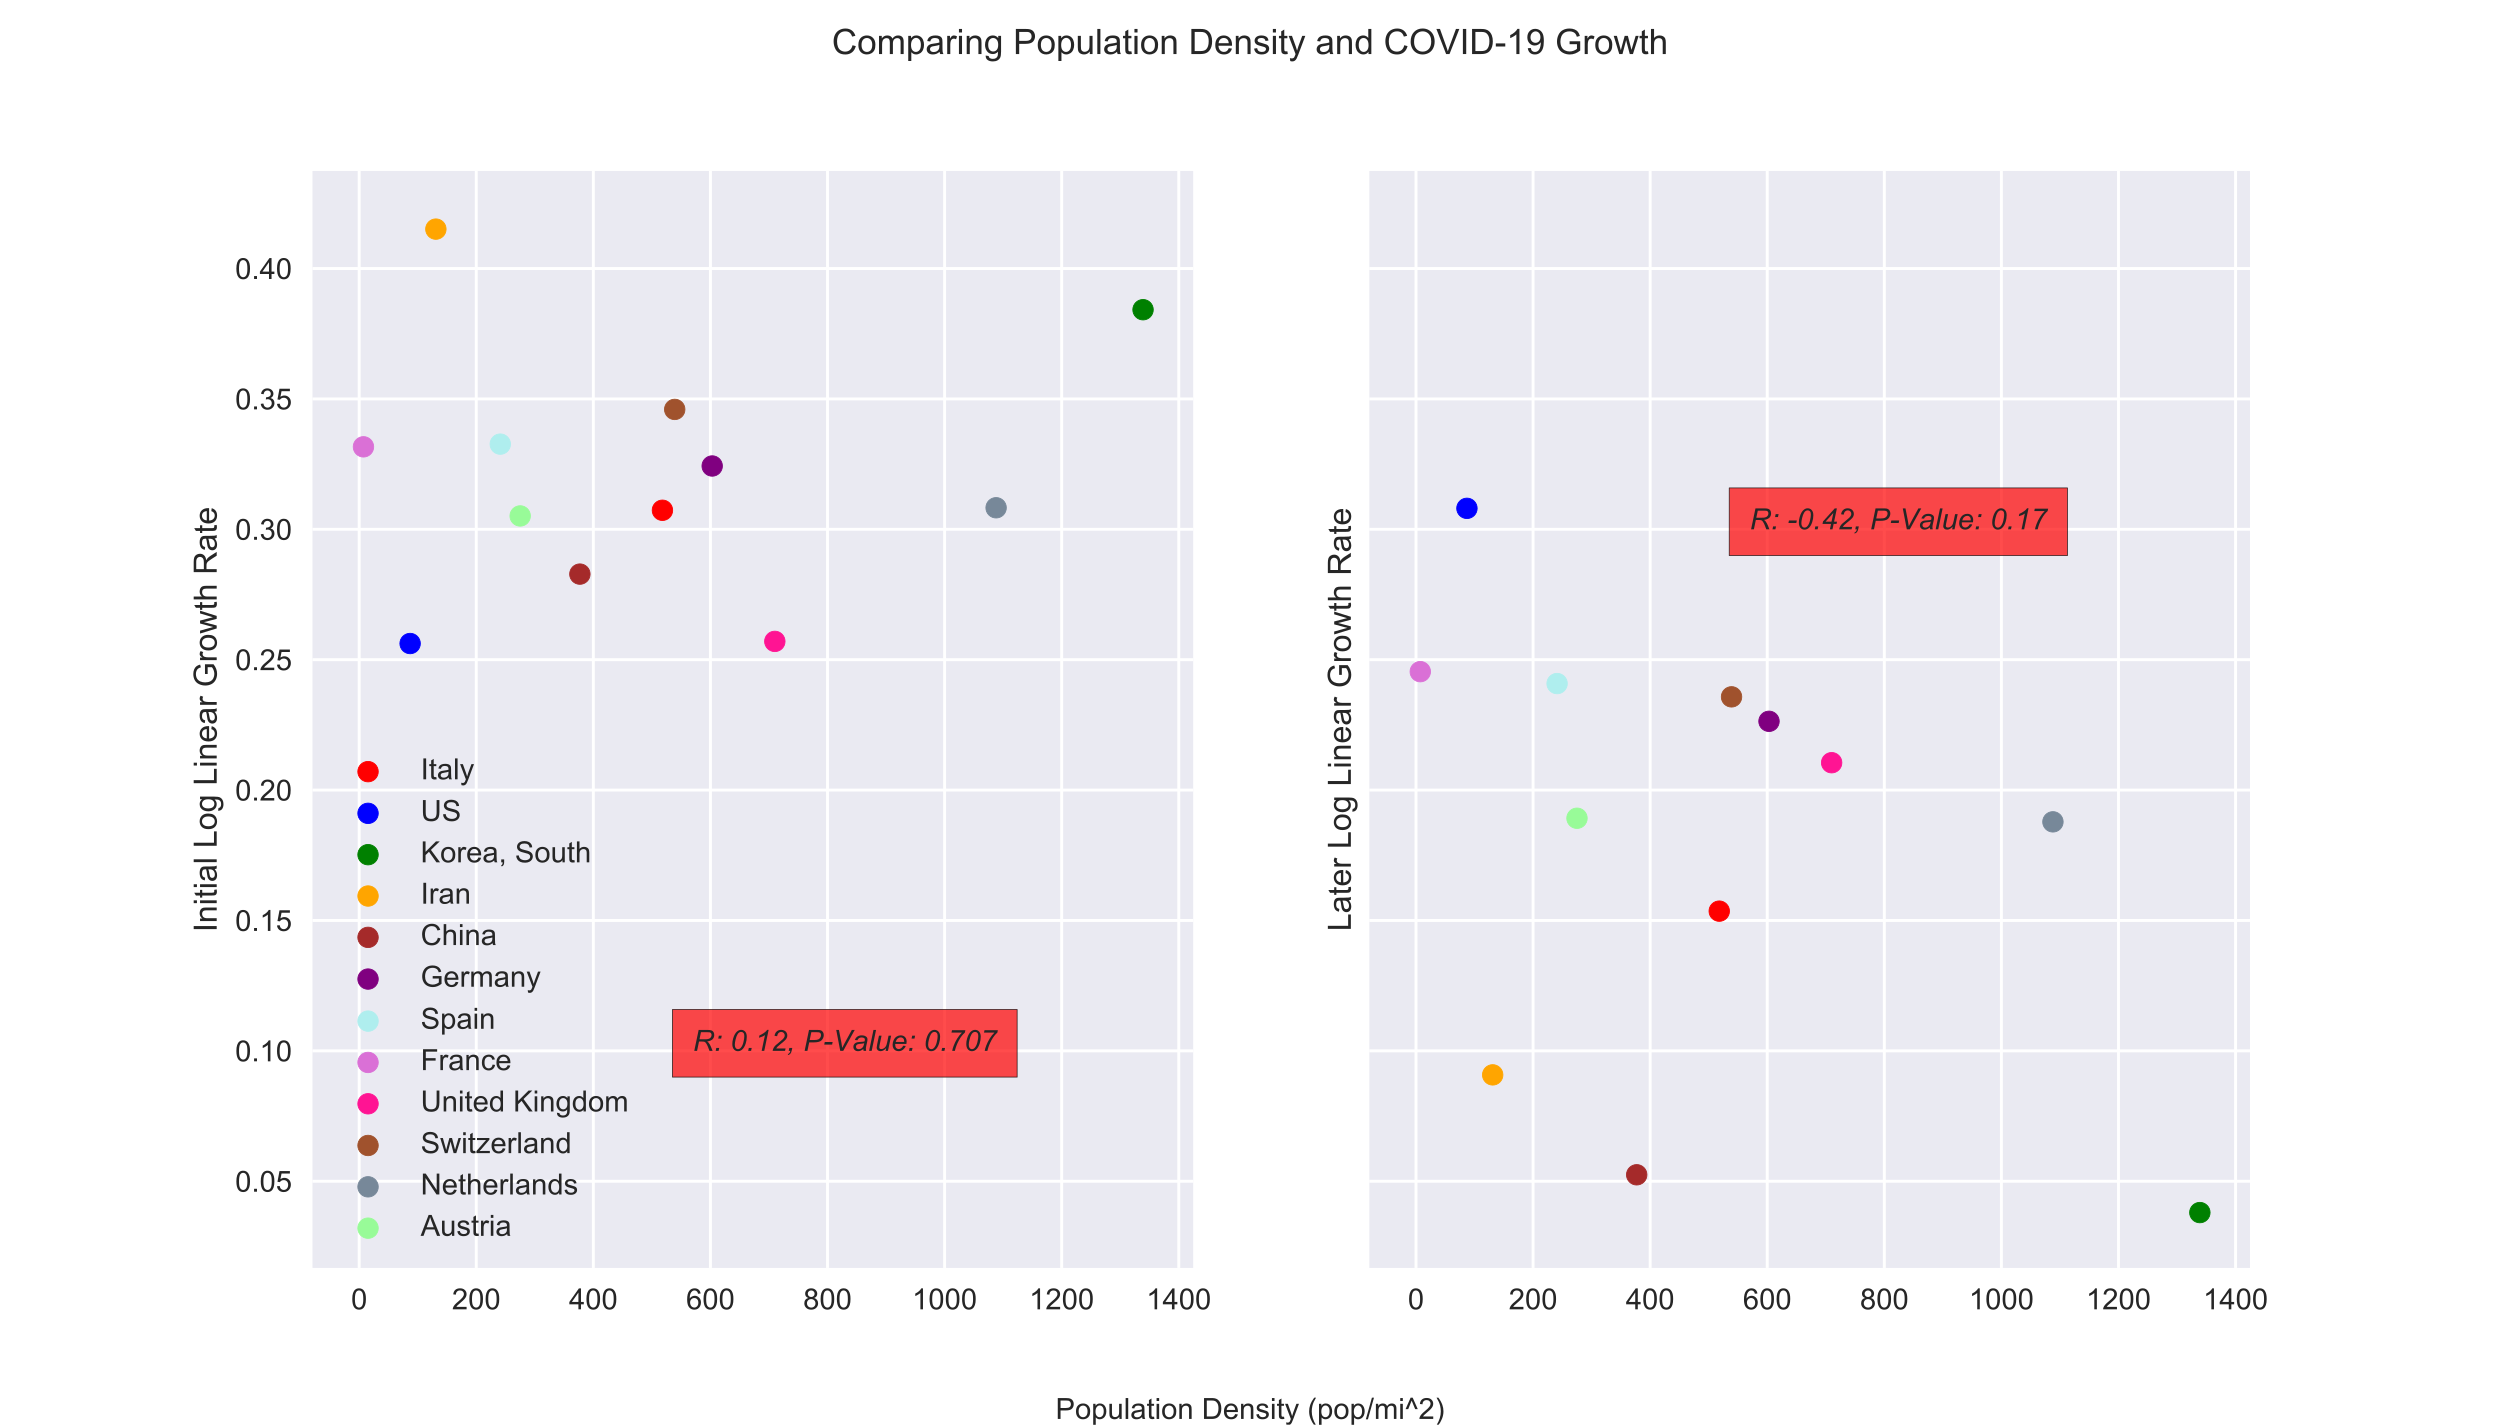 <?xml version="1.0" encoding="utf-8" standalone="no"?>
<!DOCTYPE svg PUBLIC "-//W3C//DTD SVG 1.1//EN"
  "http://www.w3.org/Graphics/SVG/1.1/DTD/svg11.dtd">
<!-- Created with matplotlib (https://matplotlib.org/) -->
<svg height="487.44pt" version="1.1" viewBox="0 0 855.36 487.44" width="855.36pt" xmlns="http://www.w3.org/2000/svg" xmlns:xlink="http://www.w3.org/1999/xlink">
 <defs>
  <style type="text/css">
*{stroke-linecap:butt;stroke-linejoin:round;}
  </style>
 </defs>
 <g id="figure_1">
  <g id="patch_1">
   <path d="M 0 487.44 
L 855.36 487.44 
L 855.36 0 
L 0 0 
z
" style="fill:#ffffff;"/>
  </g>
  <g id="axes_1">
   <g id="patch_2">
    <path d="M 106.92 433.822 
L 408.24 433.822 
L 408.24 58.493 
L 106.92 58.493 
z
" style="fill:#eaeaf2;"/>
   </g>
   <g id="matplotlib.axis_1">
    <g id="xtick_1">
     <g id="line2d_1">
      <path clip-path="url(#pb9a5b42c34)" d="M 122.893 433.822 
L 122.893 58.493 
" style="fill:none;stroke:#ffffff;stroke-linecap:round;"/>
     </g>
     <g id="line2d_2"/>
     <g id="text_1">
      <!-- 0 -->
      <defs>
       <path d="M 4.156 35.297 
Q 4.156 48 6.766 55.734 
Q 9.375 63.484 14.516 67.672 
Q 19.672 71.875 27.484 71.875 
Q 33.25 71.875 37.594 69.547 
Q 41.938 67.234 44.766 62.859 
Q 47.609 58.5 49.219 52.219 
Q 50.828 45.953 50.828 35.297 
Q 50.828 22.703 48.234 14.969 
Q 45.656 7.234 40.5 3 
Q 35.359 -1.219 27.484 -1.219 
Q 17.141 -1.219 11.234 6.203 
Q 4.156 15.141 4.156 35.297 
z
M 13.188 35.297 
Q 13.188 17.672 17.312 11.828 
Q 21.438 6 27.484 6 
Q 33.547 6 37.672 11.859 
Q 41.797 17.719 41.797 35.297 
Q 41.797 52.984 37.672 58.781 
Q 33.547 64.594 27.391 64.594 
Q 21.344 64.594 17.719 59.469 
Q 13.188 52.938 13.188 35.297 
z
" id="ArialMT-48"/>
      </defs>
      <g style="fill:#262626;" transform="translate(120.113 447.979)scale(0.1 -0.1)">
       <use xlink:href="#ArialMT-48"/>
      </g>
     </g>
    </g>
    <g id="xtick_2">
     <g id="line2d_3">
      <path clip-path="url(#pb9a5b42c34)" d="M 162.952 433.822 
L 162.952 58.493 
" style="fill:none;stroke:#ffffff;stroke-linecap:round;"/>
     </g>
     <g id="line2d_4"/>
     <g id="text_2">
      <!-- 200 -->
      <defs>
       <path d="M 50.344 8.453 
L 50.344 0 
L 3.031 0 
Q 2.938 3.172 4.047 6.109 
Q 5.859 10.938 9.828 15.625 
Q 13.812 20.312 21.344 26.469 
Q 33.016 36.031 37.109 41.625 
Q 41.219 47.219 41.219 52.203 
Q 41.219 57.422 37.469 61 
Q 33.734 64.594 27.734 64.594 
Q 21.391 64.594 17.578 60.781 
Q 13.766 56.984 13.719 50.25 
L 4.688 51.172 
Q 5.609 61.281 11.656 66.578 
Q 17.719 71.875 27.938 71.875 
Q 38.234 71.875 44.234 66.156 
Q 50.25 60.453 50.25 52 
Q 50.25 47.703 48.484 43.547 
Q 46.734 39.406 42.656 34.812 
Q 38.578 30.219 29.109 22.219 
Q 21.188 15.578 18.938 13.203 
Q 16.703 10.844 15.234 8.453 
z
" id="ArialMT-50"/>
      </defs>
      <g style="fill:#262626;" transform="translate(154.61 447.979)scale(0.1 -0.1)">
       <use xlink:href="#ArialMT-50"/>
       <use x="55.615" xlink:href="#ArialMT-48"/>
       <use x="111.23" xlink:href="#ArialMT-48"/>
      </g>
     </g>
    </g>
    <g id="xtick_3">
     <g id="line2d_5">
      <path clip-path="url(#pb9a5b42c34)" d="M 203.01 433.822 
L 203.01 58.493 
" style="fill:none;stroke:#ffffff;stroke-linecap:round;"/>
     </g>
     <g id="line2d_6"/>
     <g id="text_3">
      <!-- 400 -->
      <defs>
       <path d="M 32.328 0 
L 32.328 17.141 
L 1.266 17.141 
L 1.266 25.203 
L 33.938 71.578 
L 41.109 71.578 
L 41.109 25.203 
L 50.781 25.203 
L 50.781 17.141 
L 41.109 17.141 
L 41.109 0 
z
M 32.328 25.203 
L 32.328 57.469 
L 9.906 25.203 
z
" id="ArialMT-52"/>
      </defs>
      <g style="fill:#262626;" transform="translate(194.669 447.979)scale(0.1 -0.1)">
       <use xlink:href="#ArialMT-52"/>
       <use x="55.615" xlink:href="#ArialMT-48"/>
       <use x="111.23" xlink:href="#ArialMT-48"/>
      </g>
     </g>
    </g>
    <g id="xtick_4">
     <g id="line2d_7">
      <path clip-path="url(#pb9a5b42c34)" d="M 243.069 433.822 
L 243.069 58.493 
" style="fill:none;stroke:#ffffff;stroke-linecap:round;"/>
     </g>
     <g id="line2d_8"/>
     <g id="text_4">
      <!-- 600 -->
      <defs>
       <path d="M 49.75 54.047 
L 41.016 53.375 
Q 39.844 58.547 37.703 60.891 
Q 34.125 64.656 28.906 64.656 
Q 24.703 64.656 21.531 62.312 
Q 17.391 59.281 14.984 53.469 
Q 12.594 47.656 12.5 36.922 
Q 15.672 41.75 20.266 44.094 
Q 24.859 46.438 29.891 46.438 
Q 38.672 46.438 44.844 39.969 
Q 51.031 33.5 51.031 23.25 
Q 51.031 16.5 48.125 10.719 
Q 45.219 4.938 40.141 1.859 
Q 35.062 -1.219 28.609 -1.219 
Q 17.625 -1.219 10.688 6.859 
Q 3.766 14.938 3.766 33.5 
Q 3.766 54.25 11.422 63.672 
Q 18.109 71.875 29.438 71.875 
Q 37.891 71.875 43.281 67.141 
Q 48.688 62.406 49.75 54.047 
z
M 13.875 23.188 
Q 13.875 18.656 15.797 14.5 
Q 17.719 10.359 21.188 8.172 
Q 24.656 6 28.469 6 
Q 34.031 6 38.031 10.484 
Q 42.047 14.984 42.047 22.703 
Q 42.047 30.125 38.078 34.391 
Q 34.125 38.672 28.125 38.672 
Q 22.172 38.672 18.016 34.391 
Q 13.875 30.125 13.875 23.188 
z
" id="ArialMT-54"/>
      </defs>
      <g style="fill:#262626;" transform="translate(234.727 447.979)scale(0.1 -0.1)">
       <use xlink:href="#ArialMT-54"/>
       <use x="55.615" xlink:href="#ArialMT-48"/>
       <use x="111.23" xlink:href="#ArialMT-48"/>
      </g>
     </g>
    </g>
    <g id="xtick_5">
     <g id="line2d_9">
      <path clip-path="url(#pb9a5b42c34)" d="M 283.127 433.822 
L 283.127 58.493 
" style="fill:none;stroke:#ffffff;stroke-linecap:round;"/>
     </g>
     <g id="line2d_10"/>
     <g id="text_5">
      <!-- 800 -->
      <defs>
       <path d="M 17.672 38.812 
Q 12.203 40.828 9.562 44.531 
Q 6.938 48.25 6.938 53.422 
Q 6.938 61.234 12.547 66.547 
Q 18.172 71.875 27.484 71.875 
Q 36.859 71.875 42.578 66.422 
Q 48.297 60.984 48.297 53.172 
Q 48.297 48.188 45.672 44.5 
Q 43.062 40.828 37.75 38.812 
Q 44.344 36.672 47.781 31.875 
Q 51.219 27.094 51.219 20.453 
Q 51.219 11.281 44.719 5.031 
Q 38.234 -1.219 27.641 -1.219 
Q 17.047 -1.219 10.547 5.047 
Q 4.047 11.328 4.047 20.703 
Q 4.047 27.688 7.594 32.391 
Q 11.141 37.109 17.672 38.812 
z
M 15.922 53.719 
Q 15.922 48.641 19.188 45.406 
Q 22.469 42.188 27.688 42.188 
Q 32.766 42.188 36.016 45.375 
Q 39.266 48.578 39.266 53.219 
Q 39.266 58.062 35.906 61.359 
Q 32.562 64.656 27.594 64.656 
Q 22.562 64.656 19.234 61.422 
Q 15.922 58.203 15.922 53.719 
z
M 13.094 20.656 
Q 13.094 16.891 14.875 13.375 
Q 16.656 9.859 20.172 7.922 
Q 23.688 6 27.734 6 
Q 34.031 6 38.125 10.047 
Q 42.234 14.109 42.234 20.359 
Q 42.234 26.703 38.016 30.859 
Q 33.797 35.016 27.438 35.016 
Q 21.234 35.016 17.156 30.906 
Q 13.094 26.812 13.094 20.656 
z
" id="ArialMT-56"/>
      </defs>
      <g style="fill:#262626;" transform="translate(274.786 447.979)scale(0.1 -0.1)">
       <use xlink:href="#ArialMT-56"/>
       <use x="55.615" xlink:href="#ArialMT-48"/>
       <use x="111.23" xlink:href="#ArialMT-48"/>
      </g>
     </g>
    </g>
    <g id="xtick_6">
     <g id="line2d_11">
      <path clip-path="url(#pb9a5b42c34)" d="M 323.186 433.822 
L 323.186 58.493 
" style="fill:none;stroke:#ffffff;stroke-linecap:round;"/>
     </g>
     <g id="line2d_12"/>
     <g id="text_6">
      <!-- 1000 -->
      <defs>
       <path d="M 37.25 0 
L 28.469 0 
L 28.469 56 
Q 25.297 52.984 20.141 49.953 
Q 14.984 46.922 10.891 45.406 
L 10.891 53.906 
Q 18.266 57.375 23.781 62.297 
Q 29.297 67.234 31.594 71.875 
L 37.25 71.875 
z
" id="ArialMT-49"/>
      </defs>
      <g style="fill:#262626;" transform="translate(312.064 447.979)scale(0.1 -0.1)">
       <use xlink:href="#ArialMT-49"/>
       <use x="55.615" xlink:href="#ArialMT-48"/>
       <use x="111.23" xlink:href="#ArialMT-48"/>
       <use x="166.846" xlink:href="#ArialMT-48"/>
      </g>
     </g>
    </g>
    <g id="xtick_7">
     <g id="line2d_13">
      <path clip-path="url(#pb9a5b42c34)" d="M 363.245 433.822 
L 363.245 58.493 
" style="fill:none;stroke:#ffffff;stroke-linecap:round;"/>
     </g>
     <g id="line2d_14"/>
     <g id="text_7">
      <!-- 1200 -->
      <g style="fill:#262626;" transform="translate(352.123 447.979)scale(0.1 -0.1)">
       <use xlink:href="#ArialMT-49"/>
       <use x="55.615" xlink:href="#ArialMT-50"/>
       <use x="111.23" xlink:href="#ArialMT-48"/>
       <use x="166.846" xlink:href="#ArialMT-48"/>
      </g>
     </g>
    </g>
    <g id="xtick_8">
     <g id="line2d_15">
      <path clip-path="url(#pb9a5b42c34)" d="M 403.303 433.822 
L 403.303 58.493 
" style="fill:none;stroke:#ffffff;stroke-linecap:round;"/>
     </g>
     <g id="line2d_16"/>
     <g id="text_8">
      <!-- 1400 -->
      <g style="fill:#262626;" transform="translate(392.181 447.979)scale(0.1 -0.1)">
       <use xlink:href="#ArialMT-49"/>
       <use x="55.615" xlink:href="#ArialMT-52"/>
       <use x="111.23" xlink:href="#ArialMT-48"/>
       <use x="166.846" xlink:href="#ArialMT-48"/>
      </g>
     </g>
    </g>
   </g>
   <g id="matplotlib.axis_2">
    <g id="ytick_1">
     <g id="line2d_17">
      <path clip-path="url(#pb9a5b42c34)" d="M 106.92 404.156 
L 408.24 404.156 
" style="fill:none;stroke:#ffffff;stroke-linecap:round;"/>
     </g>
     <g id="line2d_18"/>
     <g id="text_9">
      <!-- 0.05 -->
      <defs>
       <path d="M 9.078 0 
L 9.078 10.016 
L 19.094 10.016 
L 19.094 0 
z
" id="ArialMT-46"/>
       <path d="M 4.156 18.75 
L 13.375 19.531 
Q 14.406 12.797 18.141 9.391 
Q 21.875 6 27.156 6 
Q 33.5 6 37.891 10.781 
Q 42.281 15.578 42.281 23.484 
Q 42.281 31 38.062 35.344 
Q 33.844 39.703 27 39.703 
Q 22.75 39.703 19.328 37.766 
Q 15.922 35.844 13.969 32.766 
L 5.719 33.844 
L 12.641 70.609 
L 48.25 70.609 
L 48.25 62.203 
L 19.672 62.203 
L 15.828 42.969 
Q 22.266 47.469 29.344 47.469 
Q 38.719 47.469 45.156 40.969 
Q 51.609 34.469 51.609 24.266 
Q 51.609 14.547 45.953 7.469 
Q 39.062 -1.219 27.156 -1.219 
Q 17.391 -1.219 11.203 4.25 
Q 5.031 9.719 4.156 18.75 
z
" id="ArialMT-53"/>
      </defs>
      <g style="fill:#262626;" transform="translate(80.459 407.735)scale(0.1 -0.1)">
       <use xlink:href="#ArialMT-48"/>
       <use x="55.615" xlink:href="#ArialMT-46"/>
       <use x="83.398" xlink:href="#ArialMT-48"/>
       <use x="139.014" xlink:href="#ArialMT-53"/>
      </g>
     </g>
    </g>
    <g id="ytick_2">
     <g id="line2d_19">
      <path clip-path="url(#pb9a5b42c34)" d="M 106.92 359.544 
L 408.24 359.544 
" style="fill:none;stroke:#ffffff;stroke-linecap:round;"/>
     </g>
     <g id="line2d_20"/>
     <g id="text_10">
      <!-- 0.10 -->
      <g style="fill:#262626;" transform="translate(80.459 363.123)scale(0.1 -0.1)">
       <use xlink:href="#ArialMT-48"/>
       <use x="55.615" xlink:href="#ArialMT-46"/>
       <use x="83.398" xlink:href="#ArialMT-49"/>
       <use x="139.014" xlink:href="#ArialMT-48"/>
      </g>
     </g>
    </g>
    <g id="ytick_3">
     <g id="line2d_21">
      <path clip-path="url(#pb9a5b42c34)" d="M 106.92 314.932 
L 408.24 314.932 
" style="fill:none;stroke:#ffffff;stroke-linecap:round;"/>
     </g>
     <g id="line2d_22"/>
     <g id="text_11">
      <!-- 0.15 -->
      <g style="fill:#262626;" transform="translate(80.459 318.511)scale(0.1 -0.1)">
       <use xlink:href="#ArialMT-48"/>
       <use x="55.615" xlink:href="#ArialMT-46"/>
       <use x="83.398" xlink:href="#ArialMT-49"/>
       <use x="139.014" xlink:href="#ArialMT-53"/>
      </g>
     </g>
    </g>
    <g id="ytick_4">
     <g id="line2d_23">
      <path clip-path="url(#pb9a5b42c34)" d="M 106.92 270.321 
L 408.24 270.321 
" style="fill:none;stroke:#ffffff;stroke-linecap:round;"/>
     </g>
     <g id="line2d_24"/>
     <g id="text_12">
      <!-- 0.20 -->
      <g style="fill:#262626;" transform="translate(80.459 273.9)scale(0.1 -0.1)">
       <use xlink:href="#ArialMT-48"/>
       <use x="55.615" xlink:href="#ArialMT-46"/>
       <use x="83.398" xlink:href="#ArialMT-50"/>
       <use x="139.014" xlink:href="#ArialMT-48"/>
      </g>
     </g>
    </g>
    <g id="ytick_5">
     <g id="line2d_25">
      <path clip-path="url(#pb9a5b42c34)" d="M 106.92 225.709 
L 408.24 225.709 
" style="fill:none;stroke:#ffffff;stroke-linecap:round;"/>
     </g>
     <g id="line2d_26"/>
     <g id="text_13">
      <!-- 0.25 -->
      <g style="fill:#262626;" transform="translate(80.459 229.288)scale(0.1 -0.1)">
       <use xlink:href="#ArialMT-48"/>
       <use x="55.615" xlink:href="#ArialMT-46"/>
       <use x="83.398" xlink:href="#ArialMT-50"/>
       <use x="139.014" xlink:href="#ArialMT-53"/>
      </g>
     </g>
    </g>
    <g id="ytick_6">
     <g id="line2d_27">
      <path clip-path="url(#pb9a5b42c34)" d="M 106.92 181.097 
L 408.24 181.097 
" style="fill:none;stroke:#ffffff;stroke-linecap:round;"/>
     </g>
     <g id="line2d_28"/>
     <g id="text_14">
      <!-- 0.30 -->
      <defs>
       <path d="M 4.203 18.891 
L 12.984 20.062 
Q 14.5 12.594 18.141 9.297 
Q 21.781 6 27 6 
Q 33.203 6 37.469 10.297 
Q 41.75 14.594 41.75 20.953 
Q 41.75 27 37.797 30.922 
Q 33.844 34.859 27.734 34.859 
Q 25.25 34.859 21.531 33.891 
L 22.516 41.609 
Q 23.391 41.5 23.922 41.5 
Q 29.547 41.5 34.031 44.422 
Q 38.531 47.359 38.531 53.469 
Q 38.531 58.297 35.25 61.469 
Q 31.984 64.656 26.812 64.656 
Q 21.688 64.656 18.266 61.422 
Q 14.844 58.203 13.875 51.766 
L 5.078 53.328 
Q 6.688 62.156 12.391 67.016 
Q 18.109 71.875 26.609 71.875 
Q 32.469 71.875 37.391 69.359 
Q 42.328 66.844 44.938 62.5 
Q 47.562 58.156 47.562 53.266 
Q 47.562 48.641 45.062 44.828 
Q 42.578 41.016 37.703 38.766 
Q 44.047 37.312 47.562 32.688 
Q 51.078 28.078 51.078 21.141 
Q 51.078 11.766 44.234 5.25 
Q 37.406 -1.266 26.953 -1.266 
Q 17.531 -1.266 11.297 4.344 
Q 5.078 9.969 4.203 18.891 
z
" id="ArialMT-51"/>
      </defs>
      <g style="fill:#262626;" transform="translate(80.459 184.676)scale(0.1 -0.1)">
       <use xlink:href="#ArialMT-48"/>
       <use x="55.615" xlink:href="#ArialMT-46"/>
       <use x="83.398" xlink:href="#ArialMT-51"/>
       <use x="139.014" xlink:href="#ArialMT-48"/>
      </g>
     </g>
    </g>
    <g id="ytick_7">
     <g id="line2d_29">
      <path clip-path="url(#pb9a5b42c34)" d="M 106.92 136.485 
L 408.24 136.485 
" style="fill:none;stroke:#ffffff;stroke-linecap:round;"/>
     </g>
     <g id="line2d_30"/>
     <g id="text_15">
      <!-- 0.35 -->
      <g style="fill:#262626;" transform="translate(80.459 140.064)scale(0.1 -0.1)">
       <use xlink:href="#ArialMT-48"/>
       <use x="55.615" xlink:href="#ArialMT-46"/>
       <use x="83.398" xlink:href="#ArialMT-51"/>
       <use x="139.014" xlink:href="#ArialMT-53"/>
      </g>
     </g>
    </g>
    <g id="ytick_8">
     <g id="line2d_31">
      <path clip-path="url(#pb9a5b42c34)" d="M 106.92 91.874 
L 408.24 91.874 
" style="fill:none;stroke:#ffffff;stroke-linecap:round;"/>
     </g>
     <g id="line2d_32"/>
     <g id="text_16">
      <!-- 0.40 -->
      <g style="fill:#262626;" transform="translate(80.459 95.452)scale(0.1 -0.1)">
       <use xlink:href="#ArialMT-48"/>
       <use x="55.615" xlink:href="#ArialMT-46"/>
       <use x="83.398" xlink:href="#ArialMT-52"/>
       <use x="139.014" xlink:href="#ArialMT-48"/>
      </g>
     </g>
    </g>
    <g id="text_17">
     <!-- Initial Log Linear Growth Rate -->
     <defs>
      <path d="M 9.328 0 
L 9.328 71.578 
L 18.797 71.578 
L 18.797 0 
z
" id="ArialMT-73"/>
      <path d="M 6.594 0 
L 6.594 51.859 
L 14.5 51.859 
L 14.5 44.484 
Q 20.219 53.031 31 53.031 
Q 35.688 53.031 39.625 51.344 
Q 43.562 49.656 45.516 46.922 
Q 47.469 44.188 48.25 40.438 
Q 48.734 37.984 48.734 31.891 
L 48.734 0 
L 39.938 0 
L 39.938 31.547 
Q 39.938 36.922 38.906 39.578 
Q 37.891 42.234 35.281 43.812 
Q 32.672 45.406 29.156 45.406 
Q 23.531 45.406 19.453 41.844 
Q 15.375 38.281 15.375 28.328 
L 15.375 0 
z
" id="ArialMT-110"/>
      <path d="M 6.641 61.469 
L 6.641 71.578 
L 15.438 71.578 
L 15.438 61.469 
z
M 6.641 0 
L 6.641 51.859 
L 15.438 51.859 
L 15.438 0 
z
" id="ArialMT-105"/>
      <path d="M 25.781 7.859 
L 27.047 0.094 
Q 23.344 -0.688 20.406 -0.688 
Q 15.625 -0.688 12.984 0.828 
Q 10.359 2.344 9.281 4.812 
Q 8.203 7.281 8.203 15.188 
L 8.203 45.016 
L 1.766 45.016 
L 1.766 51.859 
L 8.203 51.859 
L 8.203 64.703 
L 16.938 69.969 
L 16.938 51.859 
L 25.781 51.859 
L 25.781 45.016 
L 16.938 45.016 
L 16.938 14.703 
Q 16.938 10.938 17.406 9.859 
Q 17.875 8.797 18.922 8.156 
Q 19.969 7.516 21.922 7.516 
Q 23.391 7.516 25.781 7.859 
z
" id="ArialMT-116"/>
      <path d="M 40.438 6.391 
Q 35.547 2.25 31.031 0.531 
Q 26.516 -1.172 21.344 -1.172 
Q 12.797 -1.172 8.203 3 
Q 3.609 7.172 3.609 13.672 
Q 3.609 17.484 5.344 20.625 
Q 7.078 23.781 9.891 25.688 
Q 12.703 27.594 16.219 28.562 
Q 18.797 29.25 24.031 29.891 
Q 34.672 31.156 39.703 32.906 
Q 39.75 34.719 39.75 35.203 
Q 39.75 40.578 37.25 42.781 
Q 33.891 45.75 27.25 45.75 
Q 21.047 45.75 18.094 43.578 
Q 15.141 41.406 13.719 35.891 
L 5.125 37.062 
Q 6.297 42.578 8.984 45.969 
Q 11.672 49.359 16.75 51.188 
Q 21.828 53.031 28.516 53.031 
Q 35.156 53.031 39.297 51.469 
Q 43.453 49.906 45.406 47.531 
Q 47.359 45.172 48.141 41.547 
Q 48.578 39.312 48.578 33.453 
L 48.578 21.734 
Q 48.578 9.469 49.141 6.219 
Q 49.703 2.984 51.375 0 
L 42.188 0 
Q 40.828 2.734 40.438 6.391 
z
M 39.703 26.031 
Q 34.906 24.078 25.344 22.703 
Q 19.922 21.922 17.672 20.938 
Q 15.438 19.969 14.203 18.094 
Q 12.984 16.219 12.984 13.922 
Q 12.984 10.406 15.641 8.062 
Q 18.312 5.719 23.438 5.719 
Q 28.516 5.719 32.469 7.938 
Q 36.422 10.156 38.281 14.016 
Q 39.703 17 39.703 22.797 
z
" id="ArialMT-97"/>
      <path d="M 6.391 0 
L 6.391 71.578 
L 15.188 71.578 
L 15.188 0 
z
" id="ArialMT-108"/>
      <path id="ArialMT-32"/>
      <path d="M 7.328 0 
L 7.328 71.578 
L 16.797 71.578 
L 16.797 8.453 
L 52.047 8.453 
L 52.047 0 
z
" id="ArialMT-76"/>
      <path d="M 3.328 25.922 
Q 3.328 40.328 11.328 47.266 
Q 18.016 53.031 27.641 53.031 
Q 38.328 53.031 45.109 46.016 
Q 51.906 39.016 51.906 26.656 
Q 51.906 16.656 48.906 10.906 
Q 45.906 5.172 40.156 2 
Q 34.422 -1.172 27.641 -1.172 
Q 16.75 -1.172 10.031 5.812 
Q 3.328 12.797 3.328 25.922 
z
M 12.359 25.922 
Q 12.359 15.969 16.703 11.016 
Q 21.047 6.062 27.641 6.062 
Q 34.188 6.062 38.531 11.031 
Q 42.875 16.016 42.875 26.219 
Q 42.875 35.844 38.5 40.797 
Q 34.125 45.75 27.641 45.75 
Q 21.047 45.75 16.703 40.812 
Q 12.359 35.891 12.359 25.922 
z
" id="ArialMT-111"/>
      <path d="M 4.984 -4.297 
L 13.531 -5.562 
Q 14.062 -9.516 16.5 -11.328 
Q 19.781 -13.766 25.438 -13.766 
Q 31.547 -13.766 34.859 -11.328 
Q 38.188 -8.891 39.359 -4.5 
Q 40.047 -1.812 39.984 6.781 
Q 34.234 0 25.641 0 
Q 14.938 0 9.078 7.719 
Q 3.219 15.438 3.219 26.219 
Q 3.219 33.641 5.906 39.906 
Q 8.594 46.188 13.688 49.609 
Q 18.797 53.031 25.688 53.031 
Q 34.859 53.031 40.828 45.609 
L 40.828 51.859 
L 48.922 51.859 
L 48.922 7.031 
Q 48.922 -5.078 46.453 -10.125 
Q 44 -15.188 38.641 -18.109 
Q 33.297 -21.047 25.484 -21.047 
Q 16.219 -21.047 10.5 -16.875 
Q 4.781 -12.703 4.984 -4.297 
z
M 12.25 26.859 
Q 12.25 16.656 16.297 11.969 
Q 20.359 7.281 26.469 7.281 
Q 32.516 7.281 36.609 11.938 
Q 40.719 16.609 40.719 26.562 
Q 40.719 36.078 36.5 40.906 
Q 32.281 45.75 26.312 45.75 
Q 20.453 45.75 16.344 40.984 
Q 12.25 36.234 12.25 26.859 
z
" id="ArialMT-103"/>
      <path d="M 42.094 16.703 
L 51.172 15.578 
Q 49.031 7.625 43.219 3.219 
Q 37.406 -1.172 28.375 -1.172 
Q 17 -1.172 10.328 5.828 
Q 3.656 12.844 3.656 25.484 
Q 3.656 38.578 10.391 45.797 
Q 17.141 53.031 27.875 53.031 
Q 38.281 53.031 44.875 45.953 
Q 51.469 38.875 51.469 26.031 
Q 51.469 25.25 51.422 23.688 
L 12.75 23.688 
Q 13.234 15.141 17.578 10.594 
Q 21.922 6.062 28.422 6.062 
Q 33.25 6.062 36.672 8.594 
Q 40.094 11.141 42.094 16.703 
z
M 13.234 30.906 
L 42.188 30.906 
Q 41.609 37.453 38.875 40.719 
Q 34.672 45.797 27.984 45.797 
Q 21.922 45.797 17.797 41.75 
Q 13.672 37.703 13.234 30.906 
z
" id="ArialMT-101"/>
      <path d="M 6.5 0 
L 6.5 51.859 
L 14.406 51.859 
L 14.406 44 
Q 17.438 49.516 20 51.266 
Q 22.562 53.031 25.641 53.031 
Q 30.078 53.031 34.672 50.203 
L 31.641 42.047 
Q 28.422 43.953 25.203 43.953 
Q 22.312 43.953 20.016 42.219 
Q 17.719 40.484 16.75 37.406 
Q 15.281 32.719 15.281 27.156 
L 15.281 0 
z
" id="ArialMT-114"/>
      <path d="M 41.219 28.078 
L 41.219 36.469 
L 71.531 36.531 
L 71.531 9.969 
Q 64.547 4.391 57.125 1.578 
Q 49.703 -1.219 41.891 -1.219 
Q 31.344 -1.219 22.719 3.297 
Q 14.109 7.812 9.719 16.359 
Q 5.328 24.906 5.328 35.453 
Q 5.328 45.906 9.688 54.953 
Q 14.062 64.016 22.266 68.406 
Q 30.469 72.797 41.156 72.797 
Q 48.922 72.797 55.188 70.281 
Q 61.469 67.781 65.031 63.281 
Q 68.609 58.797 70.453 51.562 
L 61.922 49.219 
Q 60.297 54.688 57.906 57.812 
Q 55.516 60.938 51.062 62.812 
Q 46.625 64.703 41.219 64.703 
Q 34.719 64.703 29.984 62.719 
Q 25.25 60.75 22.344 57.516 
Q 19.438 54.297 17.828 50.438 
Q 15.094 43.797 15.094 36.031 
Q 15.094 26.469 18.391 20.016 
Q 21.688 13.578 27.984 10.453 
Q 34.281 7.328 41.359 7.328 
Q 47.516 7.328 53.375 9.688 
Q 59.234 12.062 62.25 14.75 
L 62.25 28.078 
z
" id="ArialMT-71"/>
      <path d="M 16.156 0 
L 0.297 51.859 
L 9.375 51.859 
L 17.625 21.922 
L 20.703 10.797 
Q 20.906 11.625 23.391 21.484 
L 31.641 51.859 
L 40.672 51.859 
L 48.438 21.781 
L 51.031 11.859 
L 54 21.875 
L 62.891 51.859 
L 71.438 51.859 
L 55.219 0 
L 46.094 0 
L 37.844 31.062 
L 35.844 39.891 
L 25.344 0 
z
" id="ArialMT-119"/>
      <path d="M 6.594 0 
L 6.594 71.578 
L 15.375 71.578 
L 15.375 45.906 
Q 21.531 53.031 30.906 53.031 
Q 36.672 53.031 40.922 50.75 
Q 45.172 48.484 47 44.484 
Q 48.828 40.484 48.828 32.859 
L 48.828 0 
L 40.047 0 
L 40.047 32.859 
Q 40.047 39.453 37.188 42.453 
Q 34.328 45.453 29.109 45.453 
Q 25.203 45.453 21.75 43.422 
Q 18.312 41.406 16.844 37.938 
Q 15.375 34.469 15.375 28.375 
L 15.375 0 
z
" id="ArialMT-104"/>
      <path d="M 7.859 0 
L 7.859 71.578 
L 39.594 71.578 
Q 49.172 71.578 54.141 69.641 
Q 59.125 67.719 62.109 62.828 
Q 65.094 57.953 65.094 52.047 
Q 65.094 44.438 60.156 39.203 
Q 55.219 33.984 44.922 32.562 
Q 48.688 30.766 50.641 29 
Q 54.781 25.203 58.5 19.484 
L 70.953 0 
L 59.031 0 
L 49.562 14.891 
Q 45.406 21.344 42.719 24.75 
Q 40.047 28.172 37.922 29.531 
Q 35.797 30.906 33.594 31.453 
Q 31.984 31.781 28.328 31.781 
L 17.328 31.781 
L 17.328 0 
z
M 17.328 39.984 
L 37.703 39.984 
Q 44.188 39.984 47.844 41.328 
Q 51.516 42.672 53.422 45.625 
Q 55.328 48.578 55.328 52.047 
Q 55.328 57.125 51.641 60.391 
Q 47.953 63.672 39.984 63.672 
L 17.328 63.672 
z
" id="ArialMT-82"/>
     </defs>
     <g style="fill:#262626;" transform="translate(74.144 318.914)rotate(-90)scale(0.11 -0.11)">
      <use xlink:href="#ArialMT-73"/>
      <use x="27.783" xlink:href="#ArialMT-110"/>
      <use x="83.398" xlink:href="#ArialMT-105"/>
      <use x="105.615" xlink:href="#ArialMT-116"/>
      <use x="133.398" xlink:href="#ArialMT-105"/>
      <use x="155.615" xlink:href="#ArialMT-97"/>
      <use x="211.23" xlink:href="#ArialMT-108"/>
      <use x="233.447" xlink:href="#ArialMT-32"/>
      <use x="261.23" xlink:href="#ArialMT-76"/>
      <use x="316.846" xlink:href="#ArialMT-111"/>
      <use x="372.461" xlink:href="#ArialMT-103"/>
      <use x="428.076" xlink:href="#ArialMT-32"/>
      <use x="455.859" xlink:href="#ArialMT-76"/>
      <use x="511.475" xlink:href="#ArialMT-105"/>
      <use x="533.691" xlink:href="#ArialMT-110"/>
      <use x="589.307" xlink:href="#ArialMT-101"/>
      <use x="644.922" xlink:href="#ArialMT-97"/>
      <use x="700.537" xlink:href="#ArialMT-114"/>
      <use x="733.838" xlink:href="#ArialMT-32"/>
      <use x="761.621" xlink:href="#ArialMT-71"/>
      <use x="839.404" xlink:href="#ArialMT-114"/>
      <use x="872.705" xlink:href="#ArialMT-111"/>
      <use x="928.32" xlink:href="#ArialMT-119"/>
      <use x="1000.537" xlink:href="#ArialMT-116"/>
      <use x="1028.32" xlink:href="#ArialMT-104"/>
      <use x="1083.936" xlink:href="#ArialMT-32"/>
      <use x="1111.719" xlink:href="#ArialMT-82"/>
      <use x="1183.936" xlink:href="#ArialMT-97"/>
      <use x="1239.551" xlink:href="#ArialMT-116"/>
      <use x="1267.334" xlink:href="#ArialMT-101"/>
     </g>
    </g>
   </g>
   <g id="PathCollection_1">
    <defs>
     <path d="M 0 3.5 
C 0.928 3.5 1.819 3.131 2.475 2.475 
C 3.131 1.819 3.5 0.928 3.5 0 
C 3.5 -0.928 3.131 -1.819 2.475 -2.475 
C 1.819 -3.131 0.928 -3.5 0 -3.5 
C -0.928 -3.5 -1.819 -3.131 -2.475 -2.475 
C -3.131 -1.819 -3.5 -0.928 -3.5 0 
C -3.5 0.928 -3.131 1.819 -2.475 2.475 
C -1.819 3.131 -0.928 3.5 0 3.5 
z
" id="m73f7f893d5" style="stroke:#ff0000;stroke-width:0.3;"/>
    </defs>
    <g clip-path="url(#pb9a5b42c34)">
     <use style="fill:#ff0000;stroke:#ff0000;stroke-width:0.3;" x="226.645" xlink:href="#m73f7f893d5" y="174.586"/>
    </g>
   </g>
   <g id="PathCollection_2">
    <defs>
     <path d="M 0 3.5 
C 0.928 3.5 1.819 3.131 2.475 2.475 
C 3.131 1.819 3.5 0.928 3.5 0 
C 3.5 -0.928 3.131 -1.819 2.475 -2.475 
C 1.819 -3.131 0.928 -3.5 0 -3.5 
C -0.928 -3.5 -1.819 -3.131 -2.475 -2.475 
C -3.131 -1.819 -3.5 -0.928 -3.5 0 
C -3.5 0.928 -3.131 1.819 -2.475 2.475 
C -1.819 3.131 -0.928 3.5 0 3.5 
z
" id="ma4e2ada119" style="stroke:#0000ff;stroke-width:0.3;"/>
    </defs>
    <g clip-path="url(#pb9a5b42c34)">
     <use style="fill:#0000ff;stroke:#0000ff;stroke-width:0.3;" x="140.319" xlink:href="#ma4e2ada119" y="220.178"/>
    </g>
   </g>
   <g id="PathCollection_3">
    <defs>
     <path d="M 0 3.5 
C 0.928 3.5 1.819 3.131 2.475 2.475 
C 3.131 1.819 3.5 0.928 3.5 0 
C 3.5 -0.928 3.131 -1.819 2.475 -2.475 
C 1.819 -3.131 0.928 -3.5 0 -3.5 
C -0.928 -3.5 -1.819 -3.131 -2.475 -2.475 
C -3.131 -1.819 -3.5 -0.928 -3.5 0 
C -3.5 0.928 -3.131 1.819 -2.475 2.475 
C -1.819 3.131 -0.928 3.5 0 3.5 
z
" id="mda6711c248" style="stroke:#008000;stroke-width:0.3;"/>
    </defs>
    <g clip-path="url(#pb9a5b42c34)">
     <use style="fill:#008000;stroke:#008000;stroke-width:0.3;" x="391.085" xlink:href="#mda6711c248" y="105.967"/>
    </g>
   </g>
   <g id="PathCollection_4">
    <defs>
     <path d="M 0 3.5 
C 0.928 3.5 1.819 3.131 2.475 2.475 
C 3.131 1.819 3.5 0.928 3.5 0 
C 3.5 -0.928 3.131 -1.819 2.475 -2.475 
C 1.819 -3.131 0.928 -3.5 0 -3.5 
C -0.928 -3.5 -1.819 -3.131 -2.475 -2.475 
C -3.131 -1.819 -3.5 -0.928 -3.5 0 
C -3.5 0.928 -3.131 1.819 -2.475 2.475 
C -1.819 3.131 -0.928 3.5 0 3.5 
z
" id="m7dbabd9cf0" style="stroke:#ffa500;stroke-width:0.3;"/>
    </defs>
    <g clip-path="url(#pb9a5b42c34)">
     <use style="fill:#ffa500;stroke:#ffa500;stroke-width:0.3;" x="149.131" xlink:href="#m7dbabd9cf0" y="78.391"/>
    </g>
   </g>
   <g id="PathCollection_5">
    <defs>
     <path d="M 0 3.5 
C 0.928 3.5 1.819 3.131 2.475 2.475 
C 3.131 1.819 3.5 0.928 3.5 0 
C 3.5 -0.928 3.131 -1.819 2.475 -2.475 
C 1.819 -3.131 0.928 -3.5 0 -3.5 
C -0.928 -3.5 -1.819 -3.131 -2.475 -2.475 
C -3.131 -1.819 -3.5 -0.928 -3.5 0 
C -3.5 0.928 -3.131 1.819 -2.475 2.475 
C -1.819 3.131 -0.928 3.5 0 3.5 
z
" id="m053a0c9985" style="stroke:#a52a2a;stroke-width:0.3;"/>
    </defs>
    <g clip-path="url(#pb9a5b42c34)">
     <use style="fill:#a52a2a;stroke:#a52a2a;stroke-width:0.3;" x="198.403" xlink:href="#m053a0c9985" y="196.425"/>
    </g>
   </g>
   <g id="PathCollection_6">
    <defs>
     <path d="M 0 3.5 
C 0.928 3.5 1.819 3.131 2.475 2.475 
C 3.131 1.819 3.5 0.928 3.5 0 
C 3.5 -0.928 3.131 -1.819 2.475 -2.475 
C 1.819 -3.131 0.928 -3.5 0 -3.5 
C -0.928 -3.5 -1.819 -3.131 -2.475 -2.475 
C -3.131 -1.819 -3.5 -0.928 -3.5 0 
C -3.5 0.928 -3.131 1.819 -2.475 2.475 
C -1.819 3.131 -0.928 3.5 0 3.5 
z
" id="mea1790c98b" style="stroke:#800080;stroke-width:0.3;"/>
    </defs>
    <g clip-path="url(#pb9a5b42c34)">
     <use style="fill:#800080;stroke:#800080;stroke-width:0.3;" x="243.67" xlink:href="#mea1790c98b" y="159.437"/>
    </g>
   </g>
   <g id="PathCollection_7">
    <defs>
     <path d="M 0 3.5 
C 0.928 3.5 1.819 3.131 2.475 2.475 
C 3.131 1.819 3.5 0.928 3.5 0 
C 3.5 -0.928 3.131 -1.819 2.475 -2.475 
C 1.819 -3.131 0.928 -3.5 0 -3.5 
C -0.928 -3.5 -1.819 -3.131 -2.475 -2.475 
C -3.131 -1.819 -3.5 -0.928 -3.5 0 
C -3.5 0.928 -3.131 1.819 -2.475 2.475 
C -1.819 3.131 -0.928 3.5 0 3.5 
z
" id="mdcc0de20c1" style="stroke:#afeeee;stroke-width:0.3;"/>
    </defs>
    <g clip-path="url(#pb9a5b42c34)">
     <use style="fill:#afeeee;stroke:#afeeee;stroke-width:0.3;" x="171.164" xlink:href="#mdcc0de20c1" y="151.954"/>
    </g>
   </g>
   <g id="PathCollection_8">
    <defs>
     <path d="M 0 3.5 
C 0.928 3.5 1.819 3.131 2.475 2.475 
C 3.131 1.819 3.5 0.928 3.5 0 
C 3.5 -0.928 3.131 -1.819 2.475 -2.475 
C 1.819 -3.131 0.928 -3.5 0 -3.5 
C -0.928 -3.5 -1.819 -3.131 -2.475 -2.475 
C -3.131 -1.819 -3.5 -0.928 -3.5 0 
C -3.5 0.928 -3.131 1.819 -2.475 2.475 
C -1.819 3.131 -0.928 3.5 0 3.5 
z
" id="mf647f8c5d3" style="stroke:#da70d6;stroke-width:0.3;"/>
    </defs>
    <g clip-path="url(#pb9a5b42c34)">
     <use style="fill:#da70d6;stroke:#da70d6;stroke-width:0.3;" x="124.355" xlink:href="#mf647f8c5d3" y="152.881"/>
    </g>
   </g>
   <g id="PathCollection_9">
    <defs>
     <path d="M 0 3.5 
C 0.928 3.5 1.819 3.131 2.475 2.475 
C 3.131 1.819 3.5 0.928 3.5 0 
C 3.5 -0.928 3.131 -1.819 2.475 -2.475 
C 1.819 -3.131 0.928 -3.5 0 -3.5 
C -0.928 -3.5 -1.819 -3.131 -2.475 -2.475 
C -3.131 -1.819 -3.5 -0.928 -3.5 0 
C -3.5 0.928 -3.131 1.819 -2.475 2.475 
C -1.819 3.131 -0.928 3.5 0 3.5 
z
" id="mfac641aad9" style="stroke:#ff1493;stroke-width:0.3;"/>
    </defs>
    <g clip-path="url(#pb9a5b42c34)">
     <use style="fill:#ff1493;stroke:#ff1493;stroke-width:0.3;" x="265.101" xlink:href="#mfac641aad9" y="219.449"/>
    </g>
   </g>
   <g id="PathCollection_10">
    <defs>
     <path d="M 0 3.5 
C 0.928 3.5 1.819 3.131 2.475 2.475 
C 3.131 1.819 3.5 0.928 3.5 0 
C 3.5 -0.928 3.131 -1.819 2.475 -2.475 
C 1.819 -3.131 0.928 -3.5 0 -3.5 
C -0.928 -3.5 -1.819 -3.131 -2.475 -2.475 
C -3.131 -1.819 -3.5 -0.928 -3.5 0 
C -3.5 0.928 -3.131 1.819 -2.475 2.475 
C -1.819 3.131 -0.928 3.5 0 3.5 
z
" id="m3123b2128e" style="stroke:#a0522d;stroke-width:0.3;"/>
    </defs>
    <g clip-path="url(#pb9a5b42c34)">
     <use style="fill:#a0522d;stroke:#a0522d;stroke-width:0.3;" x="230.851" xlink:href="#m3123b2128e" y="140.079"/>
    </g>
   </g>
   <g id="PathCollection_11">
    <defs>
     <path d="M 0 3.5 
C 0.928 3.5 1.819 3.131 2.475 2.475 
C 3.131 1.819 3.5 0.928 3.5 0 
C 3.5 -0.928 3.131 -1.819 2.475 -2.475 
C 1.819 -3.131 0.928 -3.5 0 -3.5 
C -0.928 -3.5 -1.819 -3.131 -2.475 -2.475 
C -3.131 -1.819 -3.5 -0.928 -3.5 0 
C -3.5 0.928 -3.131 1.819 -2.475 2.475 
C -1.819 3.131 -0.928 3.5 0 3.5 
z
" id="ma9e8422b5b" style="stroke:#778899;stroke-width:0.3;"/>
    </defs>
    <g clip-path="url(#pb9a5b42c34)">
     <use style="fill:#778899;stroke:#778899;stroke-width:0.3;" x="340.812" xlink:href="#ma9e8422b5b" y="173.73"/>
    </g>
   </g>
   <g id="PathCollection_12">
    <defs>
     <path d="M 0 3.5 
C 0.928 3.5 1.819 3.131 2.475 2.475 
C 3.131 1.819 3.5 0.928 3.5 0 
C 3.5 -0.928 3.131 -1.819 2.475 -2.475 
C 1.819 -3.131 0.928 -3.5 0 -3.5 
C -0.928 -3.5 -1.819 -3.131 -2.475 -2.475 
C -3.131 -1.819 -3.5 -0.928 -3.5 0 
C -3.5 0.928 -3.131 1.819 -2.475 2.475 
C -1.819 3.131 -0.928 3.5 0 3.5 
z
" id="mfef6924228" style="stroke:#98fb98;stroke-width:0.3;"/>
    </defs>
    <g clip-path="url(#pb9a5b42c34)">
     <use style="fill:#98fb98;stroke:#98fb98;stroke-width:0.3;" x="177.974" xlink:href="#mfef6924228" y="176.527"/>
    </g>
   </g>
   <g id="patch_3">
    <path d="M 106.92 433.822 
L 106.92 58.493 
" style="fill:none;"/>
   </g>
   <g id="patch_4">
    <path d="M 408.24 433.822 
L 408.24 58.493 
" style="fill:none;"/>
   </g>
   <g id="patch_5">
    <path d="M 106.92 433.822 
L 408.24 433.822 
" style="fill:none;"/>
   </g>
   <g id="patch_6">
    <path d="M 106.92 58.493 
L 408.24 58.493 
" style="fill:none;"/>
   </g>
   <g id="text_18">
    <g id="patch_7">
     <path d="M 230.072 368.532 
L 348.016 368.532 
L 348.016 345.386 
L 230.072 345.386 
z
" style="fill:#ff0000;opacity:0.7;stroke:#000000;stroke-linejoin:miter;stroke-width:0.3;"/>
    </g>
    <!-- R: 0.12, P-Value: 0.707 -->
    <defs>
     <path d="M 4.688 0 
L 19.672 71.578 
L 49.703 71.578 
Q 58.594 71.578 63.188 70.094 
Q 67.781 68.609 70.391 64.5 
Q 73 60.406 73 54.156 
Q 73 45.406 67.281 39.641 
Q 61.578 33.891 48.828 32.172 
Q 52.734 29.297 54.734 26.516 
Q 59.234 20.219 61.969 13.484 
L 67.438 0 
L 56.734 0 
L 51.609 13.328 
Q 48.828 20.562 45.266 25.828 
Q 42.828 29.5 40.281 30.641 
Q 37.75 31.781 32.031 31.781 
L 20.906 31.781 
L 14.266 0 
z
M 22.516 39.547 
L 35.75 39.547 
Q 44.922 39.547 47.703 39.797 
Q 53.125 40.328 56.594 42.234 
Q 60.062 44.141 61.969 47.359 
Q 63.875 50.594 63.875 54.297 
Q 63.875 57.422 62.453 59.734 
Q 61.031 62.062 58.734 62.891 
Q 56.453 63.719 50.922 63.719 
L 27.594 63.719 
z
" id="Arial-ItalicMT-82"/>
     <path d="M 14.453 41.844 
L 16.547 51.859 
L 26.516 51.859 
L 24.469 41.844 
z
M 5.719 0 
L 7.812 10.016 
L 17.828 10.016 
L 15.672 0 
z
" id="Arial-ItalicMT-58"/>
     <path id="Arial-ItalicMT-32"/>
     <path d="M 7.078 23.484 
Q 7.078 32.562 9.781 41.938 
Q 12.5 51.312 15.812 56.922 
Q 19.141 62.547 22.703 65.719 
Q 26.266 68.891 29.703 70.375 
Q 33.156 71.875 37.359 71.875 
Q 45.562 71.875 51.047 65.766 
Q 56.547 59.672 56.547 48.141 
Q 56.547 36.281 52.734 24.656 
Q 48.25 10.891 40.234 4 
Q 34.078 -1.219 26.219 -1.219 
Q 18.172 -1.219 12.625 5.094 
Q 7.078 11.422 7.078 23.484 
z
M 15.625 21.234 
Q 15.625 14.656 17.828 10.938 
Q 20.797 5.812 26.656 5.812 
Q 31.781 5.812 35.984 10.453 
Q 42.047 17 45.094 29.609 
Q 48.141 42.234 48.141 50.25 
Q 48.141 57.953 45.188 61.375 
Q 42.234 64.797 37.406 64.797 
Q 33.891 64.797 30.828 62.984 
Q 27.781 61.188 25 56.781 
Q 21.047 50.594 18.109 38.234 
Q 15.625 27.688 15.625 21.234 
z
" id="Arial-ItalicMT-48"/>
     <path d="M 5.766 0 
L 7.859 10.016 
L 17.875 10.016 
L 15.719 0 
z
" id="Arial-ItalicMT-46"/>
     <path d="M 24.078 0 
L 35.406 54.047 
Q 28.078 48.297 14.797 44.828 
L 16.453 52.828 
Q 23.047 55.469 29.469 59.719 
Q 35.891 63.969 39.109 67.141 
Q 41.062 69.094 42.828 71.875 
L 47.953 71.875 
L 32.953 0 
z
" id="Arial-ItalicMT-49"/>
     <path d="M 5.859 0 
Q 7.234 6.391 9.641 10.719 
Q 12.062 15.047 16.062 18.922 
Q 20.062 22.797 31.5 31.938 
Q 38.422 37.453 40.969 40.094 
Q 44.625 43.891 46.297 47.562 
Q 47.406 50.047 47.406 52.984 
Q 47.406 57.906 43.922 61.344 
Q 40.438 64.797 35.359 64.797 
Q 30.328 64.797 26.562 61.297 
Q 22.797 57.812 21.188 50.094 
L 12.547 51.375 
Q 13.812 60.891 19.938 66.375 
Q 26.078 71.875 35.203 71.875 
Q 41.312 71.875 46.266 69.328 
Q 51.219 66.797 53.703 62.203 
Q 56.203 57.625 56.203 52.734 
Q 56.203 45.609 51.125 39.016 
Q 48 34.906 32.766 22.859 
Q 26.219 17.672 23.016 14.344 
Q 19.828 11.031 18.219 8.109 
L 50.25 8.109 
L 48.531 0 
z
" id="Arial-ItalicMT-50"/>
     <path d="M 5.422 0 
L 7.516 10.016 
L 17.578 10.016 
L 15.766 1.266 
Q 14.109 -6.594 10.609 -10.25 
Q 7.125 -13.922 2.391 -14.453 
L 3.219 -10.594 
Q 9.031 -8.984 10.891 0 
z
" id="Arial-ItalicMT-44"/>
     <path d="M 4.297 0 
L 19.281 71.578 
L 49.172 71.578 
Q 56.938 71.578 60.812 69.797 
Q 64.703 68.016 67.234 63.688 
Q 69.781 59.375 69.781 54 
Q 69.781 49.562 67.969 44.969 
Q 66.156 40.375 63.391 37.391 
Q 60.641 34.422 57.812 32.906 
Q 54.984 31.391 51.766 30.672 
Q 44.875 29.047 37.844 29.047 
L 19.922 29.047 
L 13.875 0 
z
M 21.625 37.156 
L 37.406 37.156 
Q 46.578 37.156 50.875 39.125 
Q 55.172 41.109 57.766 45.156 
Q 60.359 49.219 60.359 53.766 
Q 60.359 57.281 58.984 59.5 
Q 57.625 61.719 55.125 62.766 
Q 52.641 63.812 45.562 63.812 
L 27.203 63.812 
z
" id="Arial-ItalicMT-80"/>
     <path d="M 4.641 21.484 
L 6.5 30.328 
L 33.453 30.328 
L 31.641 21.484 
z
" id="Arial-ItalicMT-45"/>
     <path d="M 26.172 0 
L 12.406 71.578 
L 21.625 71.578 
L 29.938 28.906 
Q 32.234 17.281 32.906 10.156 
Q 37.406 19.344 40.281 24.703 
L 65.828 71.578 
L 75.688 71.578 
L 36.422 0 
z
" id="Arial-ItalicMT-86"/>
     <path d="M 38.281 6.453 
Q 33.688 2.484 29.438 0.656 
Q 25.203 -1.172 20.359 -1.172 
Q 13.188 -1.172 8.781 3.047 
Q 4.391 7.281 4.391 13.875 
Q 4.391 18.219 6.359 21.562 
Q 8.344 24.906 11.609 26.922 
Q 14.891 28.953 19.625 29.828 
Q 22.609 30.422 30.938 30.766 
Q 39.266 31.109 42.875 32.516 
Q 43.891 36.141 43.891 38.531 
Q 43.891 41.609 41.656 43.359 
Q 38.578 45.797 32.672 45.797 
Q 27.094 45.797 23.547 43.328 
Q 20.016 40.875 18.406 36.328 
L 9.469 37.109 
Q 12.203 44.828 18.141 48.922 
Q 24.078 53.031 33.109 53.031 
Q 42.719 53.031 48.344 48.438 
Q 52.641 45.016 52.641 39.547 
Q 52.641 35.406 51.422 29.938 
L 48.531 17.047 
Q 47.172 10.891 47.172 7.031 
Q 47.172 4.594 48.25 0 
L 39.312 0 
Q 38.578 2.547 38.281 6.453 
z
M 41.547 26.266 
Q 39.703 25.531 37.578 25.141 
Q 35.453 24.75 30.469 24.312 
Q 22.75 23.641 19.578 22.578 
Q 16.406 21.531 14.797 19.234 
Q 13.188 16.938 13.188 14.156 
Q 13.188 10.453 15.75 8.062 
Q 18.312 5.672 23.047 5.672 
Q 27.438 5.672 31.484 7.984 
Q 35.547 10.297 37.891 14.453 
Q 40.234 18.609 41.547 26.266 
z
" id="Arial-ItalicMT-97"/>
     <path d="M 2.641 0 
L 17.578 71.578 
L 26.422 71.578 
L 11.469 0 
z
" id="Arial-ItalicMT-108"/>
     <path d="M 38.719 9.375 
Q 29.391 -1.172 19.625 -1.172 
Q 13.625 -1.172 9.938 2.266 
Q 6.25 5.719 6.25 10.688 
Q 6.25 13.969 7.906 21.922 
L 14.156 51.859 
L 23 51.859 
L 16.062 18.703 
Q 15.188 14.547 15.188 12.25 
Q 15.188 9.328 16.969 7.688 
Q 18.75 6.062 22.219 6.062 
Q 25.922 6.062 29.469 7.859 
Q 33.016 9.672 35.578 12.75 
Q 38.141 15.828 39.75 20.016 
Q 40.828 22.703 42.234 29.438 
L 46.922 51.859 
L 55.766 51.859 
L 44.922 0 
L 36.766 0 
z
" id="Arial-ItalicMT-117"/>
     <path d="M 41.406 17.625 
L 50 16.75 
Q 48.141 10.359 41.469 4.594 
Q 34.812 -1.172 25.594 -1.172 
Q 19.828 -1.172 15.016 1.484 
Q 10.203 4.156 7.688 9.234 
Q 5.172 14.312 5.172 20.797 
Q 5.172 29.297 9.094 37.281 
Q 13.031 45.266 19.281 49.141 
Q 25.531 53.031 32.812 53.031 
Q 42.094 53.031 47.625 47.266 
Q 53.172 41.5 53.172 31.547 
Q 53.172 27.734 52.484 23.734 
L 14.312 23.734 
Q 14.109 22.219 14.109 21 
Q 14.109 13.719 17.453 9.891 
Q 20.797 6.062 25.641 6.062 
Q 30.172 6.062 34.562 9.031 
Q 38.969 12.016 41.406 17.625 
z
M 15.719 30.469 
L 44.828 30.469 
Q 44.875 31.844 44.875 32.422 
Q 44.875 39.062 41.547 42.594 
Q 38.234 46.141 33.016 46.141 
Q 27.344 46.141 22.672 42.234 
Q 18.016 38.328 15.719 30.469 
z
" id="Arial-ItalicMT-101"/>
     <path d="M 14.5 0 
Q 15.672 7.234 19.484 17.391 
Q 24.031 29.641 31.391 41.719 
Q 38.766 53.812 47.797 62.5 
L 12.109 62.5 
L 13.812 70.609 
L 59.516 70.609 
L 57.859 62.5 
Q 46.234 52.297 37.547 36.188 
Q 27.438 17.578 23.734 0 
z
" id="Arial-ItalicMT-55"/>
    </defs>
    <g style="fill:#262626;" transform="translate(237.072 359.544)scale(0.1 -0.1)">
     <use xlink:href="#Arial-ItalicMT-82"/>
     <use x="72.217" xlink:href="#Arial-ItalicMT-58"/>
     <use x="100" xlink:href="#Arial-ItalicMT-32"/>
     <use x="127.783" xlink:href="#Arial-ItalicMT-48"/>
     <use x="183.398" xlink:href="#Arial-ItalicMT-46"/>
     <use x="211.182" xlink:href="#Arial-ItalicMT-49"/>
     <use x="266.797" xlink:href="#Arial-ItalicMT-50"/>
     <use x="322.412" xlink:href="#Arial-ItalicMT-44"/>
     <use x="350.195" xlink:href="#Arial-ItalicMT-32"/>
     <use x="377.979" xlink:href="#Arial-ItalicMT-80"/>
     <use x="444.678" xlink:href="#Arial-ItalicMT-45"/>
     <use x="477.979" xlink:href="#Arial-ItalicMT-86"/>
     <use x="544.631" xlink:href="#Arial-ItalicMT-97"/>
     <use x="600.246" xlink:href="#Arial-ItalicMT-108"/>
     <use x="622.463" xlink:href="#Arial-ItalicMT-117"/>
     <use x="678.078" xlink:href="#Arial-ItalicMT-101"/>
     <use x="733.693" xlink:href="#Arial-ItalicMT-58"/>
     <use x="761.477" xlink:href="#Arial-ItalicMT-32"/>
     <use x="789.26" xlink:href="#Arial-ItalicMT-48"/>
     <use x="844.875" xlink:href="#Arial-ItalicMT-46"/>
     <use x="872.658" xlink:href="#Arial-ItalicMT-55"/>
     <use x="928.273" xlink:href="#Arial-ItalicMT-48"/>
     <use x="983.889" xlink:href="#Arial-ItalicMT-55"/>
    </g>
   </g>
   <g id="legend_1">
    <g id="PathCollection_13">
     <g>
      <use style="fill:#ff0000;stroke:#ff0000;stroke-width:0.3;" x="125.92" xlink:href="#m73f7f893d5" y="264.015"/>
     </g>
    </g>
    <g id="text_19">
     <!-- Italy -->
     <defs>
      <path d="M 6.203 -19.969 
L 5.219 -11.719 
Q 8.109 -12.5 10.25 -12.5 
Q 13.188 -12.5 14.938 -11.516 
Q 16.703 -10.547 17.828 -8.797 
Q 18.656 -7.469 20.516 -2.25 
Q 20.75 -1.516 21.297 -0.094 
L 1.609 51.859 
L 11.078 51.859 
L 21.875 21.828 
Q 23.969 16.109 25.641 9.812 
Q 27.156 15.875 29.25 21.625 
L 40.328 51.859 
L 49.125 51.859 
L 29.391 -0.875 
Q 26.219 -9.422 24.469 -12.641 
Q 22.125 -17 19.094 -19.016 
Q 16.062 -21.047 11.859 -21.047 
Q 9.328 -21.047 6.203 -19.969 
z
" id="ArialMT-121"/>
     </defs>
     <g style="fill:#262626;" transform="translate(143.92 266.64)scale(0.1 -0.1)">
      <use xlink:href="#ArialMT-73"/>
      <use x="27.783" xlink:href="#ArialMT-116"/>
      <use x="55.566" xlink:href="#ArialMT-97"/>
      <use x="111.182" xlink:href="#ArialMT-108"/>
      <use x="133.398" xlink:href="#ArialMT-121"/>
     </g>
    </g>
    <g id="PathCollection_14">
     <g>
      <use style="fill:#0000ff;stroke:#0000ff;stroke-width:0.3;" x="125.92" xlink:href="#ma4e2ada119" y="278.278"/>
     </g>
    </g>
    <g id="text_20">
     <!-- US -->
     <defs>
      <path d="M 54.688 71.578 
L 64.156 71.578 
L 64.156 30.219 
Q 64.156 19.438 61.719 13.078 
Q 59.281 6.734 52.906 2.75 
Q 46.531 -1.219 36.188 -1.219 
Q 26.125 -1.219 19.719 2.25 
Q 13.328 5.719 10.594 12.281 
Q 7.859 18.844 7.859 30.219 
L 7.859 71.578 
L 17.328 71.578 
L 17.328 30.281 
Q 17.328 20.953 19.062 16.531 
Q 20.797 12.109 25.016 9.719 
Q 29.25 7.328 35.359 7.328 
Q 45.797 7.328 50.234 12.062 
Q 54.688 16.797 54.688 30.281 
z
" id="ArialMT-85"/>
      <path d="M 4.5 23 
L 13.422 23.781 
Q 14.062 18.406 16.375 14.969 
Q 18.703 11.531 23.578 9.406 
Q 28.469 7.281 34.578 7.281 
Q 39.984 7.281 44.141 8.891 
Q 48.297 10.5 50.312 13.297 
Q 52.344 16.109 52.344 19.438 
Q 52.344 22.797 50.391 25.312 
Q 48.438 27.828 43.953 29.547 
Q 41.062 30.672 31.203 33.031 
Q 21.344 35.406 17.391 37.5 
Q 12.25 40.188 9.734 44.156 
Q 7.234 48.141 7.234 53.078 
Q 7.234 58.5 10.297 63.203 
Q 13.375 67.922 19.281 70.359 
Q 25.203 72.797 32.422 72.797 
Q 40.375 72.797 46.453 70.234 
Q 52.547 67.672 55.812 62.688 
Q 59.078 57.719 59.328 51.422 
L 50.25 50.734 
Q 49.516 57.516 45.281 60.984 
Q 41.062 64.453 32.812 64.453 
Q 24.219 64.453 20.281 61.297 
Q 16.359 58.156 16.359 53.719 
Q 16.359 49.859 19.141 47.359 
Q 21.875 44.875 33.422 42.266 
Q 44.969 39.656 49.266 37.703 
Q 55.516 34.812 58.484 30.391 
Q 61.469 25.984 61.469 20.219 
Q 61.469 14.5 58.203 9.438 
Q 54.938 4.391 48.797 1.578 
Q 42.672 -1.219 35.016 -1.219 
Q 25.297 -1.219 18.719 1.609 
Q 12.156 4.438 8.422 10.125 
Q 4.688 15.828 4.5 23 
z
" id="ArialMT-83"/>
     </defs>
     <g style="fill:#262626;" transform="translate(143.92 280.903)scale(0.1 -0.1)">
      <use xlink:href="#ArialMT-85"/>
      <use x="72.217" xlink:href="#ArialMT-83"/>
     </g>
    </g>
    <g id="PathCollection_15">
     <g>
      <use style="fill:#008000;stroke:#008000;stroke-width:0.3;" x="125.92" xlink:href="#mda6711c248" y="292.423"/>
     </g>
    </g>
    <g id="text_21">
     <!-- Korea, South -->
     <defs>
      <path d="M 7.328 0 
L 7.328 71.578 
L 16.797 71.578 
L 16.797 36.078 
L 52.344 71.578 
L 65.188 71.578 
L 35.156 42.578 
L 66.5 0 
L 54 0 
L 28.516 36.234 
L 16.797 24.812 
L 16.797 0 
z
" id="ArialMT-75"/>
      <path d="M 8.891 0 
L 8.891 10.016 
L 18.891 10.016 
L 18.891 0 
Q 18.891 -5.516 16.938 -8.906 
Q 14.984 -12.312 10.75 -14.156 
L 8.297 -10.406 
Q 11.078 -9.188 12.391 -6.812 
Q 13.719 -4.438 13.875 0 
z
" id="ArialMT-44"/>
      <path d="M 40.578 0 
L 40.578 7.625 
Q 34.516 -1.172 24.125 -1.172 
Q 19.531 -1.172 15.547 0.578 
Q 11.578 2.344 9.641 5 
Q 7.719 7.672 6.938 11.531 
Q 6.391 14.109 6.391 19.734 
L 6.391 51.859 
L 15.188 51.859 
L 15.188 23.094 
Q 15.188 16.219 15.719 13.812 
Q 16.547 10.359 19.234 8.375 
Q 21.922 6.391 25.875 6.391 
Q 29.828 6.391 33.297 8.422 
Q 36.766 10.453 38.203 13.938 
Q 39.656 17.438 39.656 24.078 
L 39.656 51.859 
L 48.438 51.859 
L 48.438 0 
z
" id="ArialMT-117"/>
     </defs>
     <g style="fill:#262626;" transform="translate(143.92 295.048)scale(0.1 -0.1)">
      <use xlink:href="#ArialMT-75"/>
      <use x="66.699" xlink:href="#ArialMT-111"/>
      <use x="122.314" xlink:href="#ArialMT-114"/>
      <use x="155.615" xlink:href="#ArialMT-101"/>
      <use x="211.23" xlink:href="#ArialMT-97"/>
      <use x="266.846" xlink:href="#ArialMT-44"/>
      <use x="294.629" xlink:href="#ArialMT-32"/>
      <use x="322.412" xlink:href="#ArialMT-83"/>
      <use x="389.111" xlink:href="#ArialMT-111"/>
      <use x="444.727" xlink:href="#ArialMT-117"/>
      <use x="500.342" xlink:href="#ArialMT-116"/>
      <use x="528.125" xlink:href="#ArialMT-104"/>
     </g>
    </g>
    <g id="PathCollection_16">
     <g>
      <use style="fill:#ffa500;stroke:#ffa500;stroke-width:0.3;" x="125.92" xlink:href="#m7dbabd9cf0" y="306.568"/>
     </g>
    </g>
    <g id="text_22">
     <!-- Iran -->
     <g style="fill:#262626;" transform="translate(143.92 309.193)scale(0.1 -0.1)">
      <use xlink:href="#ArialMT-73"/>
      <use x="27.783" xlink:href="#ArialMT-114"/>
      <use x="61.084" xlink:href="#ArialMT-97"/>
      <use x="116.699" xlink:href="#ArialMT-110"/>
     </g>
    </g>
    <g id="PathCollection_17">
     <g>
      <use style="fill:#a52a2a;stroke:#a52a2a;stroke-width:0.3;" x="125.92" xlink:href="#m053a0c9985" y="320.714"/>
     </g>
    </g>
    <g id="text_23">
     <!-- China -->
     <defs>
      <path d="M 58.797 25.094 
L 68.266 22.703 
Q 65.281 11.031 57.547 4.906 
Q 49.812 -1.219 38.625 -1.219 
Q 27.047 -1.219 19.797 3.484 
Q 12.547 8.203 8.766 17.141 
Q 4.984 26.078 4.984 36.328 
Q 4.984 47.516 9.25 55.828 
Q 13.531 64.156 21.406 68.469 
Q 29.297 72.797 38.766 72.797 
Q 49.516 72.797 56.828 67.328 
Q 64.156 61.859 67.047 51.953 
L 57.719 49.75 
Q 55.219 57.562 50.484 61.125 
Q 45.75 64.703 38.578 64.703 
Q 30.328 64.703 24.781 60.734 
Q 19.234 56.781 16.984 50.109 
Q 14.75 43.453 14.75 36.375 
Q 14.75 27.25 17.406 20.438 
Q 20.062 13.625 25.672 10.25 
Q 31.297 6.891 37.844 6.891 
Q 45.797 6.891 51.312 11.469 
Q 56.844 16.062 58.797 25.094 
z
" id="ArialMT-67"/>
     </defs>
     <g style="fill:#262626;" transform="translate(143.92 323.339)scale(0.1 -0.1)">
      <use xlink:href="#ArialMT-67"/>
      <use x="72.217" xlink:href="#ArialMT-104"/>
      <use x="127.832" xlink:href="#ArialMT-105"/>
      <use x="150.049" xlink:href="#ArialMT-110"/>
      <use x="205.664" xlink:href="#ArialMT-97"/>
     </g>
    </g>
    <g id="PathCollection_18">
     <g>
      <use style="fill:#800080;stroke:#800080;stroke-width:0.3;" x="125.92" xlink:href="#mea1790c98b" y="334.981"/>
     </g>
    </g>
    <g id="text_24">
     <!-- Germany -->
     <defs>
      <path d="M 6.594 0 
L 6.594 51.859 
L 14.453 51.859 
L 14.453 44.578 
Q 16.891 48.391 20.938 50.703 
Q 25 53.031 30.172 53.031 
Q 35.938 53.031 39.625 50.641 
Q 43.312 48.25 44.828 43.953 
Q 50.984 53.031 60.844 53.031 
Q 68.562 53.031 72.703 48.75 
Q 76.859 44.484 76.859 35.594 
L 76.859 0 
L 68.109 0 
L 68.109 32.672 
Q 68.109 37.938 67.25 40.25 
Q 66.406 42.578 64.156 43.984 
Q 61.922 45.406 58.891 45.406 
Q 53.422 45.406 49.797 41.766 
Q 46.188 38.141 46.188 30.125 
L 46.188 0 
L 37.406 0 
L 37.406 33.688 
Q 37.406 39.547 35.25 42.469 
Q 33.109 45.406 28.219 45.406 
Q 24.516 45.406 21.359 43.453 
Q 18.219 41.5 16.797 37.734 
Q 15.375 33.984 15.375 26.906 
L 15.375 0 
z
" id="ArialMT-109"/>
     </defs>
     <g style="fill:#262626;" transform="translate(143.92 337.606)scale(0.1 -0.1)">
      <use xlink:href="#ArialMT-71"/>
      <use x="77.783" xlink:href="#ArialMT-101"/>
      <use x="133.398" xlink:href="#ArialMT-114"/>
      <use x="166.699" xlink:href="#ArialMT-109"/>
      <use x="250" xlink:href="#ArialMT-97"/>
      <use x="305.615" xlink:href="#ArialMT-110"/>
      <use x="361.23" xlink:href="#ArialMT-121"/>
     </g>
    </g>
    <g id="PathCollection_19">
     <g>
      <use style="fill:#afeeee;stroke:#afeeee;stroke-width:0.3;" x="125.92" xlink:href="#mdcc0de20c1" y="349.365"/>
     </g>
    </g>
    <g id="text_25">
     <!-- Spain -->
     <defs>
      <path d="M 6.594 -19.875 
L 6.594 51.859 
L 14.594 51.859 
L 14.594 45.125 
Q 17.438 49.078 21 51.047 
Q 24.562 53.031 29.641 53.031 
Q 36.281 53.031 41.359 49.609 
Q 46.438 46.188 49.016 39.953 
Q 51.609 33.734 51.609 26.312 
Q 51.609 18.359 48.75 11.984 
Q 45.906 5.609 40.453 2.219 
Q 35.016 -1.172 29 -1.172 
Q 24.609 -1.172 21.109 0.688 
Q 17.625 2.547 15.375 5.375 
L 15.375 -19.875 
z
M 14.547 25.641 
Q 14.547 15.625 18.594 10.844 
Q 22.656 6.062 28.422 6.062 
Q 34.281 6.062 38.453 11.016 
Q 42.625 15.969 42.625 26.375 
Q 42.625 36.281 38.547 41.203 
Q 34.469 46.141 28.812 46.141 
Q 23.188 46.141 18.859 40.891 
Q 14.547 35.641 14.547 25.641 
z
" id="ArialMT-112"/>
     </defs>
     <g style="fill:#262626;" transform="translate(143.92 351.99)scale(0.1 -0.1)">
      <use xlink:href="#ArialMT-83"/>
      <use x="66.699" xlink:href="#ArialMT-112"/>
      <use x="122.314" xlink:href="#ArialMT-97"/>
      <use x="177.93" xlink:href="#ArialMT-105"/>
      <use x="200.146" xlink:href="#ArialMT-110"/>
     </g>
    </g>
    <g id="PathCollection_20">
     <g>
      <use style="fill:#da70d6;stroke:#da70d6;stroke-width:0.3;" x="125.92" xlink:href="#mf647f8c5d3" y="363.511"/>
     </g>
    </g>
    <g id="text_26">
     <!-- France -->
     <defs>
      <path d="M 8.203 0 
L 8.203 71.578 
L 56.5 71.578 
L 56.5 63.141 
L 17.672 63.141 
L 17.672 40.969 
L 51.266 40.969 
L 51.266 32.516 
L 17.672 32.516 
L 17.672 0 
z
" id="ArialMT-70"/>
      <path d="M 40.438 19 
L 49.078 17.875 
Q 47.656 8.938 41.812 3.875 
Q 35.984 -1.172 27.484 -1.172 
Q 16.844 -1.172 10.375 5.781 
Q 3.906 12.75 3.906 25.734 
Q 3.906 34.125 6.688 40.422 
Q 9.469 46.734 15.156 49.875 
Q 20.844 53.031 27.547 53.031 
Q 35.984 53.031 41.359 48.75 
Q 46.734 44.484 48.25 36.625 
L 39.703 35.297 
Q 38.484 40.531 35.375 43.156 
Q 32.281 45.797 27.875 45.797 
Q 21.234 45.797 17.078 41.031 
Q 12.938 36.281 12.938 25.984 
Q 12.938 15.531 16.938 10.797 
Q 20.953 6.062 27.391 6.062 
Q 32.562 6.062 36.031 9.234 
Q 39.5 12.406 40.438 19 
z
" id="ArialMT-99"/>
     </defs>
     <g style="fill:#262626;" transform="translate(143.92 366.136)scale(0.1 -0.1)">
      <use xlink:href="#ArialMT-70"/>
      <use x="61.084" xlink:href="#ArialMT-114"/>
      <use x="94.385" xlink:href="#ArialMT-97"/>
      <use x="150" xlink:href="#ArialMT-110"/>
      <use x="205.615" xlink:href="#ArialMT-99"/>
      <use x="255.615" xlink:href="#ArialMT-101"/>
     </g>
    </g>
    <g id="PathCollection_21">
     <g>
      <use style="fill:#ff1493;stroke:#ff1493;stroke-width:0.3;" x="125.92" xlink:href="#mfac641aad9" y="377.656"/>
     </g>
    </g>
    <g id="text_27">
     <!-- United Kingdom -->
     <defs>
      <path d="M 40.234 0 
L 40.234 6.547 
Q 35.297 -1.172 25.734 -1.172 
Q 19.531 -1.172 14.328 2.25 
Q 9.125 5.672 6.266 11.797 
Q 3.422 17.922 3.422 25.875 
Q 3.422 33.641 6 39.969 
Q 8.594 46.297 13.766 49.656 
Q 18.953 53.031 25.344 53.031 
Q 30.031 53.031 33.688 51.047 
Q 37.359 49.078 39.656 45.906 
L 39.656 71.578 
L 48.391 71.578 
L 48.391 0 
z
M 12.453 25.875 
Q 12.453 15.922 16.641 10.984 
Q 20.844 6.062 26.562 6.062 
Q 32.328 6.062 36.344 10.766 
Q 40.375 15.484 40.375 25.141 
Q 40.375 35.797 36.266 40.766 
Q 32.172 45.75 26.172 45.75 
Q 20.312 45.75 16.375 40.969 
Q 12.453 36.188 12.453 25.875 
z
" id="ArialMT-100"/>
     </defs>
     <g style="fill:#262626;" transform="translate(143.92 380.281)scale(0.1 -0.1)">
      <use xlink:href="#ArialMT-85"/>
      <use x="72.217" xlink:href="#ArialMT-110"/>
      <use x="127.832" xlink:href="#ArialMT-105"/>
      <use x="150.049" xlink:href="#ArialMT-116"/>
      <use x="177.832" xlink:href="#ArialMT-101"/>
      <use x="233.447" xlink:href="#ArialMT-100"/>
      <use x="289.062" xlink:href="#ArialMT-32"/>
      <use x="316.846" xlink:href="#ArialMT-75"/>
      <use x="383.545" xlink:href="#ArialMT-105"/>
      <use x="405.762" xlink:href="#ArialMT-110"/>
      <use x="461.377" xlink:href="#ArialMT-103"/>
      <use x="516.992" xlink:href="#ArialMT-100"/>
      <use x="572.607" xlink:href="#ArialMT-111"/>
      <use x="628.223" xlink:href="#ArialMT-109"/>
     </g>
    </g>
    <g id="PathCollection_22">
     <g>
      <use style="fill:#a0522d;stroke:#a0522d;stroke-width:0.3;" x="125.92" xlink:href="#m3123b2128e" y="391.918"/>
     </g>
    </g>
    <g id="text_28">
     <!-- Switzerland -->
     <defs>
      <path d="M 1.953 0 
L 1.953 7.125 
L 34.969 45.016 
Q 29.344 44.734 25.047 44.734 
L 3.906 44.734 
L 3.906 51.859 
L 46.297 51.859 
L 46.297 46.047 
L 18.219 13.141 
L 12.797 7.125 
Q 18.703 7.562 23.875 7.562 
L 47.859 7.562 
L 47.859 0 
z
" id="ArialMT-122"/>
     </defs>
     <g style="fill:#262626;" transform="translate(143.92 394.543)scale(0.1 -0.1)">
      <use xlink:href="#ArialMT-83"/>
      <use x="66.699" xlink:href="#ArialMT-119"/>
      <use x="138.916" xlink:href="#ArialMT-105"/>
      <use x="161.133" xlink:href="#ArialMT-116"/>
      <use x="188.916" xlink:href="#ArialMT-122"/>
      <use x="238.916" xlink:href="#ArialMT-101"/>
      <use x="294.531" xlink:href="#ArialMT-114"/>
      <use x="327.832" xlink:href="#ArialMT-108"/>
      <use x="350.049" xlink:href="#ArialMT-97"/>
      <use x="405.664" xlink:href="#ArialMT-110"/>
      <use x="461.279" xlink:href="#ArialMT-100"/>
     </g>
    </g>
    <g id="PathCollection_23">
     <g>
      <use style="fill:#778899;stroke:#778899;stroke-width:0.3;" x="125.92" xlink:href="#ma9e8422b5b" y="406.064"/>
     </g>
    </g>
    <g id="text_29">
     <!-- Netherlands -->
     <defs>
      <path d="M 7.625 0 
L 7.625 71.578 
L 17.328 71.578 
L 54.938 15.375 
L 54.938 71.578 
L 64.016 71.578 
L 64.016 0 
L 54.297 0 
L 16.703 56.25 
L 16.703 0 
z
" id="ArialMT-78"/>
      <path d="M 3.078 15.484 
L 11.766 16.844 
Q 12.5 11.625 15.844 8.844 
Q 19.188 6.062 25.203 6.062 
Q 31.25 6.062 34.172 8.516 
Q 37.109 10.984 37.109 14.312 
Q 37.109 17.281 34.516 19 
Q 32.719 20.172 25.531 21.969 
Q 15.875 24.422 12.141 26.203 
Q 8.406 27.984 6.469 31.125 
Q 4.547 34.281 4.547 38.094 
Q 4.547 41.547 6.125 44.5 
Q 7.719 47.469 10.453 49.422 
Q 12.5 50.922 16.031 51.969 
Q 19.578 53.031 23.641 53.031 
Q 29.734 53.031 34.344 51.266 
Q 38.969 49.516 41.156 46.5 
Q 43.359 43.5 44.188 38.484 
L 35.594 37.312 
Q 35.016 41.312 32.203 43.547 
Q 29.391 45.797 24.266 45.797 
Q 18.219 45.797 15.625 43.797 
Q 13.031 41.797 13.031 39.109 
Q 13.031 37.406 14.109 36.031 
Q 15.188 34.625 17.484 33.688 
Q 18.797 33.203 25.25 31.453 
Q 34.578 28.953 38.25 27.359 
Q 41.938 25.781 44.031 22.75 
Q 46.141 19.734 46.141 15.234 
Q 46.141 10.844 43.578 6.953 
Q 41.016 3.078 36.172 0.953 
Q 31.344 -1.172 25.25 -1.172 
Q 15.141 -1.172 9.844 3.031 
Q 4.547 7.234 3.078 15.484 
z
" id="ArialMT-115"/>
     </defs>
     <g style="fill:#262626;" transform="translate(143.92 408.689)scale(0.1 -0.1)">
      <use xlink:href="#ArialMT-78"/>
      <use x="72.217" xlink:href="#ArialMT-101"/>
      <use x="127.832" xlink:href="#ArialMT-116"/>
      <use x="155.615" xlink:href="#ArialMT-104"/>
      <use x="211.23" xlink:href="#ArialMT-101"/>
      <use x="266.846" xlink:href="#ArialMT-114"/>
      <use x="300.146" xlink:href="#ArialMT-108"/>
      <use x="322.363" xlink:href="#ArialMT-97"/>
      <use x="377.979" xlink:href="#ArialMT-110"/>
      <use x="433.594" xlink:href="#ArialMT-100"/>
      <use x="489.209" xlink:href="#ArialMT-115"/>
     </g>
    </g>
    <g id="PathCollection_24">
     <g>
      <use style="fill:#98fb98;stroke:#98fb98;stroke-width:0.3;" x="125.92" xlink:href="#mfef6924228" y="420.209"/>
     </g>
    </g>
    <g id="text_30">
     <!-- Austria -->
     <defs>
      <path d="M -0.141 0 
L 27.344 71.578 
L 37.547 71.578 
L 66.844 0 
L 56.062 0 
L 47.703 21.688 
L 17.781 21.688 
L 9.906 0 
z
M 20.516 29.391 
L 44.781 29.391 
L 37.312 49.219 
Q 33.891 58.25 32.234 64.062 
Q 30.859 57.172 28.375 50.391 
z
" id="ArialMT-65"/>
     </defs>
     <g style="fill:#262626;" transform="translate(143.92 422.834)scale(0.1 -0.1)">
      <use xlink:href="#ArialMT-65"/>
      <use x="66.699" xlink:href="#ArialMT-117"/>
      <use x="122.314" xlink:href="#ArialMT-115"/>
      <use x="172.314" xlink:href="#ArialMT-116"/>
      <use x="200.098" xlink:href="#ArialMT-114"/>
      <use x="233.398" xlink:href="#ArialMT-105"/>
      <use x="255.615" xlink:href="#ArialMT-97"/>
     </g>
    </g>
   </g>
  </g>
  <g id="axes_2">
   <g id="patch_8">
    <path d="M 468.504 433.822 
L 769.824 433.822 
L 769.824 58.493 
L 468.504 58.493 
z
" style="fill:#eaeaf2;"/>
   </g>
   <g id="matplotlib.axis_3">
    <g id="xtick_9">
     <g id="line2d_33">
      <path clip-path="url(#p6cfde54be2)" d="M 484.477 433.822 
L 484.477 58.493 
" style="fill:none;stroke:#ffffff;stroke-linecap:round;"/>
     </g>
     <g id="line2d_34"/>
     <g id="text_31">
      <!-- 0 -->
      <g style="fill:#262626;" transform="translate(481.697 447.979)scale(0.1 -0.1)">
       <use xlink:href="#ArialMT-48"/>
      </g>
     </g>
    </g>
    <g id="xtick_10">
     <g id="line2d_35">
      <path clip-path="url(#p6cfde54be2)" d="M 524.536 433.822 
L 524.536 58.493 
" style="fill:none;stroke:#ffffff;stroke-linecap:round;"/>
     </g>
     <g id="line2d_36"/>
     <g id="text_32">
      <!-- 200 -->
      <g style="fill:#262626;" transform="translate(516.194 447.979)scale(0.1 -0.1)">
       <use xlink:href="#ArialMT-50"/>
       <use x="55.615" xlink:href="#ArialMT-48"/>
       <use x="111.23" xlink:href="#ArialMT-48"/>
      </g>
     </g>
    </g>
    <g id="xtick_11">
     <g id="line2d_37">
      <path clip-path="url(#p6cfde54be2)" d="M 564.594 433.822 
L 564.594 58.493 
" style="fill:none;stroke:#ffffff;stroke-linecap:round;"/>
     </g>
     <g id="line2d_38"/>
     <g id="text_33">
      <!-- 400 -->
      <g style="fill:#262626;" transform="translate(556.253 447.979)scale(0.1 -0.1)">
       <use xlink:href="#ArialMT-52"/>
       <use x="55.615" xlink:href="#ArialMT-48"/>
       <use x="111.23" xlink:href="#ArialMT-48"/>
      </g>
     </g>
    </g>
    <g id="xtick_12">
     <g id="line2d_39">
      <path clip-path="url(#p6cfde54be2)" d="M 604.653 433.822 
L 604.653 58.493 
" style="fill:none;stroke:#ffffff;stroke-linecap:round;"/>
     </g>
     <g id="line2d_40"/>
     <g id="text_34">
      <!-- 600 -->
      <g style="fill:#262626;" transform="translate(596.311 447.979)scale(0.1 -0.1)">
       <use xlink:href="#ArialMT-54"/>
       <use x="55.615" xlink:href="#ArialMT-48"/>
       <use x="111.23" xlink:href="#ArialMT-48"/>
      </g>
     </g>
    </g>
    <g id="xtick_13">
     <g id="line2d_41">
      <path clip-path="url(#p6cfde54be2)" d="M 644.711 433.822 
L 644.711 58.493 
" style="fill:none;stroke:#ffffff;stroke-linecap:round;"/>
     </g>
     <g id="line2d_42"/>
     <g id="text_35">
      <!-- 800 -->
      <g style="fill:#262626;" transform="translate(636.37 447.979)scale(0.1 -0.1)">
       <use xlink:href="#ArialMT-56"/>
       <use x="55.615" xlink:href="#ArialMT-48"/>
       <use x="111.23" xlink:href="#ArialMT-48"/>
      </g>
     </g>
    </g>
    <g id="xtick_14">
     <g id="line2d_43">
      <path clip-path="url(#p6cfde54be2)" d="M 684.77 433.822 
L 684.77 58.493 
" style="fill:none;stroke:#ffffff;stroke-linecap:round;"/>
     </g>
     <g id="line2d_44"/>
     <g id="text_36">
      <!-- 1000 -->
      <g style="fill:#262626;" transform="translate(673.648 447.979)scale(0.1 -0.1)">
       <use xlink:href="#ArialMT-49"/>
       <use x="55.615" xlink:href="#ArialMT-48"/>
       <use x="111.23" xlink:href="#ArialMT-48"/>
       <use x="166.846" xlink:href="#ArialMT-48"/>
      </g>
     </g>
    </g>
    <g id="xtick_15">
     <g id="line2d_45">
      <path clip-path="url(#p6cfde54be2)" d="M 724.829 433.822 
L 724.829 58.493 
" style="fill:none;stroke:#ffffff;stroke-linecap:round;"/>
     </g>
     <g id="line2d_46"/>
     <g id="text_37">
      <!-- 1200 -->
      <g style="fill:#262626;" transform="translate(713.707 447.979)scale(0.1 -0.1)">
       <use xlink:href="#ArialMT-49"/>
       <use x="55.615" xlink:href="#ArialMT-50"/>
       <use x="111.23" xlink:href="#ArialMT-48"/>
       <use x="166.846" xlink:href="#ArialMT-48"/>
      </g>
     </g>
    </g>
    <g id="xtick_16">
     <g id="line2d_47">
      <path clip-path="url(#p6cfde54be2)" d="M 764.887 433.822 
L 764.887 58.493 
" style="fill:none;stroke:#ffffff;stroke-linecap:round;"/>
     </g>
     <g id="line2d_48"/>
     <g id="text_38">
      <!-- 1400 -->
      <g style="fill:#262626;" transform="translate(753.765 447.979)scale(0.1 -0.1)">
       <use xlink:href="#ArialMT-49"/>
       <use x="55.615" xlink:href="#ArialMT-52"/>
       <use x="111.23" xlink:href="#ArialMT-48"/>
       <use x="166.846" xlink:href="#ArialMT-48"/>
      </g>
     </g>
    </g>
   </g>
   <g id="matplotlib.axis_4">
    <g id="ytick_9">
     <g id="line2d_49">
      <path clip-path="url(#p6cfde54be2)" d="M 468.504 404.156 
L 769.824 404.156 
" style="fill:none;stroke:#ffffff;stroke-linecap:round;"/>
     </g>
     <g id="line2d_50"/>
    </g>
    <g id="ytick_10">
     <g id="line2d_51">
      <path clip-path="url(#p6cfde54be2)" d="M 468.504 359.544 
L 769.824 359.544 
" style="fill:none;stroke:#ffffff;stroke-linecap:round;"/>
     </g>
     <g id="line2d_52"/>
    </g>
    <g id="ytick_11">
     <g id="line2d_53">
      <path clip-path="url(#p6cfde54be2)" d="M 468.504 314.932 
L 769.824 314.932 
" style="fill:none;stroke:#ffffff;stroke-linecap:round;"/>
     </g>
     <g id="line2d_54"/>
    </g>
    <g id="ytick_12">
     <g id="line2d_55">
      <path clip-path="url(#p6cfde54be2)" d="M 468.504 270.321 
L 769.824 270.321 
" style="fill:none;stroke:#ffffff;stroke-linecap:round;"/>
     </g>
     <g id="line2d_56"/>
    </g>
    <g id="ytick_13">
     <g id="line2d_57">
      <path clip-path="url(#p6cfde54be2)" d="M 468.504 225.709 
L 769.824 225.709 
" style="fill:none;stroke:#ffffff;stroke-linecap:round;"/>
     </g>
     <g id="line2d_58"/>
    </g>
    <g id="ytick_14">
     <g id="line2d_59">
      <path clip-path="url(#p6cfde54be2)" d="M 468.504 181.097 
L 769.824 181.097 
" style="fill:none;stroke:#ffffff;stroke-linecap:round;"/>
     </g>
     <g id="line2d_60"/>
    </g>
    <g id="ytick_15">
     <g id="line2d_61">
      <path clip-path="url(#p6cfde54be2)" d="M 468.504 136.485 
L 769.824 136.485 
" style="fill:none;stroke:#ffffff;stroke-linecap:round;"/>
     </g>
     <g id="line2d_62"/>
    </g>
    <g id="ytick_16">
     <g id="line2d_63">
      <path clip-path="url(#p6cfde54be2)" d="M 468.504 91.874 
L 769.824 91.874 
" style="fill:none;stroke:#ffffff;stroke-linecap:round;"/>
     </g>
     <g id="line2d_64"/>
    </g>
    <g id="text_39">
     <!-- Later Log Linear Growth Rate -->
     <g style="fill:#262626;" transform="translate(462.189 318.61)rotate(-90)scale(0.11 -0.11)">
      <use xlink:href="#ArialMT-76"/>
      <use x="55.615" xlink:href="#ArialMT-97"/>
      <use x="111.23" xlink:href="#ArialMT-116"/>
      <use x="139.014" xlink:href="#ArialMT-101"/>
      <use x="194.629" xlink:href="#ArialMT-114"/>
      <use x="227.93" xlink:href="#ArialMT-32"/>
      <use x="255.713" xlink:href="#ArialMT-76"/>
      <use x="311.328" xlink:href="#ArialMT-111"/>
      <use x="366.943" xlink:href="#ArialMT-103"/>
      <use x="422.559" xlink:href="#ArialMT-32"/>
      <use x="450.342" xlink:href="#ArialMT-76"/>
      <use x="505.957" xlink:href="#ArialMT-105"/>
      <use x="528.174" xlink:href="#ArialMT-110"/>
      <use x="583.789" xlink:href="#ArialMT-101"/>
      <use x="639.404" xlink:href="#ArialMT-97"/>
      <use x="695.02" xlink:href="#ArialMT-114"/>
      <use x="728.32" xlink:href="#ArialMT-32"/>
      <use x="756.104" xlink:href="#ArialMT-71"/>
      <use x="833.887" xlink:href="#ArialMT-114"/>
      <use x="867.188" xlink:href="#ArialMT-111"/>
      <use x="922.803" xlink:href="#ArialMT-119"/>
      <use x="995.02" xlink:href="#ArialMT-116"/>
      <use x="1022.803" xlink:href="#ArialMT-104"/>
      <use x="1078.418" xlink:href="#ArialMT-32"/>
      <use x="1106.201" xlink:href="#ArialMT-82"/>
      <use x="1178.418" xlink:href="#ArialMT-97"/>
      <use x="1234.033" xlink:href="#ArialMT-116"/>
      <use x="1261.816" xlink:href="#ArialMT-101"/>
     </g>
    </g>
   </g>
   <g id="PathCollection_25">
    <g clip-path="url(#p6cfde54be2)">
     <use style="fill:#ff0000;stroke:#ff0000;stroke-width:0.3;" x="588.229" xlink:href="#m73f7f893d5" y="311.743"/>
    </g>
   </g>
   <g id="PathCollection_26">
    <g clip-path="url(#p6cfde54be2)">
     <use style="fill:#0000ff;stroke:#0000ff;stroke-width:0.3;" x="501.903" xlink:href="#ma4e2ada119" y="173.926"/>
    </g>
   </g>
   <g id="PathCollection_27">
    <g clip-path="url(#p6cfde54be2)">
     <use style="fill:#008000;stroke:#008000;stroke-width:0.3;" x="752.669" xlink:href="#mda6711c248" y="414.877"/>
    </g>
   </g>
   <g id="PathCollection_28">
    <g clip-path="url(#p6cfde54be2)">
     <use style="fill:#ffa500;stroke:#ffa500;stroke-width:0.3;" x="510.715" xlink:href="#m7dbabd9cf0" y="367.762"/>
    </g>
   </g>
   <g id="PathCollection_29">
    <g clip-path="url(#p6cfde54be2)">
     <use style="fill:#a52a2a;stroke:#a52a2a;stroke-width:0.3;" x="559.987" xlink:href="#m053a0c9985" y="401.949"/>
    </g>
   </g>
   <g id="PathCollection_30">
    <g clip-path="url(#p6cfde54be2)">
     <use style="fill:#800080;stroke:#800080;stroke-width:0.3;" x="605.254" xlink:href="#mea1790c98b" y="246.791"/>
    </g>
   </g>
   <g id="PathCollection_31">
    <g clip-path="url(#p6cfde54be2)">
     <use style="fill:#afeeee;stroke:#afeeee;stroke-width:0.3;" x="532.748" xlink:href="#mdcc0de20c1" y="233.878"/>
    </g>
   </g>
   <g id="PathCollection_32">
    <g clip-path="url(#p6cfde54be2)">
     <use style="fill:#da70d6;stroke:#da70d6;stroke-width:0.3;" x="485.939" xlink:href="#mf647f8c5d3" y="229.801"/>
    </g>
   </g>
   <g id="PathCollection_33">
    <g clip-path="url(#p6cfde54be2)">
     <use style="fill:#ff1493;stroke:#ff1493;stroke-width:0.3;" x="626.685" xlink:href="#mfac641aad9" y="260.956"/>
    </g>
   </g>
   <g id="PathCollection_34">
    <g clip-path="url(#p6cfde54be2)">
     <use style="fill:#a0522d;stroke:#a0522d;stroke-width:0.3;" x="592.435" xlink:href="#m3123b2128e" y="238.422"/>
    </g>
   </g>
   <g id="PathCollection_35">
    <g clip-path="url(#p6cfde54be2)">
     <use style="fill:#778899;stroke:#778899;stroke-width:0.3;" x="702.396" xlink:href="#ma9e8422b5b" y="281.19"/>
    </g>
   </g>
   <g id="PathCollection_36">
    <g clip-path="url(#p6cfde54be2)">
     <use style="fill:#98fb98;stroke:#98fb98;stroke-width:0.3;" x="539.558" xlink:href="#mfef6924228" y="279.958"/>
    </g>
   </g>
   <g id="patch_9">
    <path d="M 468.504 433.822 
L 468.504 58.493 
" style="fill:none;"/>
   </g>
   <g id="patch_10">
    <path d="M 769.824 433.822 
L 769.824 58.493 
" style="fill:none;"/>
   </g>
   <g id="patch_11">
    <path d="M 468.504 433.822 
L 769.824 433.822 
" style="fill:none;"/>
   </g>
   <g id="patch_12">
    <path d="M 468.504 58.493 
L 769.824 58.493 
" style="fill:none;"/>
   </g>
   <g id="text_40">
    <g id="patch_13">
     <path d="M 591.656 190.085 
L 707.368 190.085 
L 707.368 166.939 
L 591.656 166.939 
z
" style="fill:#ff0000;opacity:0.7;stroke:#000000;stroke-linejoin:miter;stroke-width:0.3;"/>
    </g>
    <!-- R: -0.42, P-Value: 0.17 -->
    <defs>
     <path d="M 29.891 0 
L 33.734 18.266 
L 4.547 18.266 
L 6.391 27 
L 46.484 71.578 
L 53.719 71.578 
L 44.188 26.078 
L 54.25 26.078 
L 52.641 18.266 
L 42.578 18.266 
L 38.719 0 
z
M 35.359 26.078 
L 41.609 55.953 
L 14.938 26.078 
z
" id="Arial-ItalicMT-52"/>
    </defs>
    <g style="fill:#262626;" transform="translate(598.656 181.097)scale(0.1 -0.1)">
     <use xlink:href="#Arial-ItalicMT-82"/>
     <use x="72.217" xlink:href="#Arial-ItalicMT-58"/>
     <use x="100" xlink:href="#Arial-ItalicMT-32"/>
     <use x="127.783" xlink:href="#Arial-ItalicMT-45"/>
     <use x="161.084" xlink:href="#Arial-ItalicMT-48"/>
     <use x="216.699" xlink:href="#Arial-ItalicMT-46"/>
     <use x="244.482" xlink:href="#Arial-ItalicMT-52"/>
     <use x="300.098" xlink:href="#Arial-ItalicMT-50"/>
     <use x="355.713" xlink:href="#Arial-ItalicMT-44"/>
     <use x="383.496" xlink:href="#Arial-ItalicMT-32"/>
     <use x="411.279" xlink:href="#Arial-ItalicMT-80"/>
     <use x="477.979" xlink:href="#Arial-ItalicMT-45"/>
     <use x="511.279" xlink:href="#Arial-ItalicMT-86"/>
     <use x="577.932" xlink:href="#Arial-ItalicMT-97"/>
     <use x="633.547" xlink:href="#Arial-ItalicMT-108"/>
     <use x="655.764" xlink:href="#Arial-ItalicMT-117"/>
     <use x="711.379" xlink:href="#Arial-ItalicMT-101"/>
     <use x="766.994" xlink:href="#Arial-ItalicMT-58"/>
     <use x="794.777" xlink:href="#Arial-ItalicMT-32"/>
     <use x="822.561" xlink:href="#Arial-ItalicMT-48"/>
     <use x="878.176" xlink:href="#Arial-ItalicMT-46"/>
     <use x="905.959" xlink:href="#Arial-ItalicMT-49"/>
     <use x="961.574" xlink:href="#Arial-ItalicMT-55"/>
    </g>
   </g>
  </g>
  <g id="text_41">
   <!-- Population Density (pop/mi^2) -->
   <defs>
    <path d="M 7.719 0 
L 7.719 71.578 
L 34.719 71.578 
Q 41.844 71.578 45.609 70.906 
Q 50.875 70.016 54.438 67.547 
Q 58.016 65.094 60.188 60.641 
Q 62.359 56.203 62.359 50.875 
Q 62.359 41.75 56.547 35.422 
Q 50.734 29.109 35.547 29.109 
L 17.188 29.109 
L 17.188 0 
z
M 17.188 37.547 
L 35.688 37.547 
Q 44.875 37.547 48.734 40.969 
Q 52.594 44.391 52.594 50.594 
Q 52.594 55.078 50.312 58.266 
Q 48.047 61.469 44.344 62.5 
Q 41.938 63.141 35.5 63.141 
L 17.188 63.141 
z
" id="ArialMT-80"/>
    <path d="M 7.719 0 
L 7.719 71.578 
L 32.375 71.578 
Q 40.719 71.578 45.125 70.562 
Q 51.266 69.141 55.609 65.438 
Q 61.281 60.641 64.078 53.188 
Q 66.891 45.75 66.891 36.188 
Q 66.891 28.031 64.984 21.734 
Q 63.094 15.438 60.109 11.297 
Q 57.125 7.172 53.578 4.797 
Q 50.047 2.438 45.047 1.219 
Q 40.047 0 33.547 0 
z
M 17.188 8.453 
L 32.469 8.453 
Q 39.547 8.453 43.578 9.766 
Q 47.609 11.078 50 13.484 
Q 53.375 16.844 55.25 22.531 
Q 57.125 28.219 57.125 36.328 
Q 57.125 47.562 53.438 53.594 
Q 49.75 59.625 44.484 61.672 
Q 40.672 63.141 32.234 63.141 
L 17.188 63.141 
z
" id="ArialMT-68"/>
    <path d="M 23.391 -21.047 
Q 16.109 -11.859 11.078 0.438 
Q 6.062 12.75 6.062 25.922 
Q 6.062 37.547 9.812 48.188 
Q 14.203 60.547 23.391 72.797 
L 29.688 72.797 
Q 23.781 62.641 21.875 58.297 
Q 18.891 51.562 17.188 44.234 
Q 15.094 35.109 15.094 25.875 
Q 15.094 2.391 29.688 -21.047 
z
" id="ArialMT-40"/>
    <path d="M 0 -1.219 
L 20.75 72.797 
L 27.781 72.797 
L 7.078 -1.219 
z
" id="ArialMT-47"/>
    <path d="M 11.672 33.688 
L 2.641 33.688 
L 19.875 72.797 
L 26.953 72.797 
L 44.281 33.688 
L 35.453 33.688 
L 23.391 62.844 
z
" id="ArialMT-94"/>
    <path d="M 12.359 -21.047 
L 6.062 -21.047 
Q 20.656 2.391 20.656 25.875 
Q 20.656 35.062 18.562 44.094 
Q 16.891 51.422 13.922 58.156 
Q 12.016 62.547 6.062 72.797 
L 12.359 72.797 
Q 21.531 60.547 25.922 48.188 
Q 29.688 37.547 29.688 25.922 
Q 29.688 12.75 24.625 0.438 
Q 19.578 -11.859 12.359 -21.047 
z
" id="ArialMT-41"/>
   </defs>
   <g style="fill:#262626;" transform="translate(361.139 485.49)scale(0.1 -0.1)">
    <use xlink:href="#ArialMT-80"/>
    <use x="66.699" xlink:href="#ArialMT-111"/>
    <use x="122.314" xlink:href="#ArialMT-112"/>
    <use x="177.93" xlink:href="#ArialMT-117"/>
    <use x="233.545" xlink:href="#ArialMT-108"/>
    <use x="255.762" xlink:href="#ArialMT-97"/>
    <use x="311.377" xlink:href="#ArialMT-116"/>
    <use x="339.16" xlink:href="#ArialMT-105"/>
    <use x="361.377" xlink:href="#ArialMT-111"/>
    <use x="416.992" xlink:href="#ArialMT-110"/>
    <use x="472.607" xlink:href="#ArialMT-32"/>
    <use x="500.391" xlink:href="#ArialMT-68"/>
    <use x="572.607" xlink:href="#ArialMT-101"/>
    <use x="628.223" xlink:href="#ArialMT-110"/>
    <use x="683.838" xlink:href="#ArialMT-115"/>
    <use x="733.838" xlink:href="#ArialMT-105"/>
    <use x="756.055" xlink:href="#ArialMT-116"/>
    <use x="783.838" xlink:href="#ArialMT-121"/>
    <use x="833.838" xlink:href="#ArialMT-32"/>
    <use x="861.621" xlink:href="#ArialMT-40"/>
    <use x="894.922" xlink:href="#ArialMT-112"/>
    <use x="950.537" xlink:href="#ArialMT-111"/>
    <use x="1006.152" xlink:href="#ArialMT-112"/>
    <use x="1061.768" xlink:href="#ArialMT-47"/>
    <use x="1089.551" xlink:href="#ArialMT-109"/>
    <use x="1172.852" xlink:href="#ArialMT-105"/>
    <use x="1195.068" xlink:href="#ArialMT-94"/>
    <use x="1241.992" xlink:href="#ArialMT-50"/>
    <use x="1297.607" xlink:href="#ArialMT-41"/>
   </g>
  </g>
  <g id="text_42">
   <!-- Comparing Population Density and COVID-19 Growth -->
   <defs>
    <path d="M 4.828 34.859 
Q 4.828 52.688 14.391 62.766 
Q 23.969 72.859 39.109 72.859 
Q 49.031 72.859 56.984 68.109 
Q 64.938 63.375 69.109 54.906 
Q 73.297 46.438 73.297 35.688 
Q 73.297 24.812 68.891 16.219 
Q 64.5 7.625 56.438 3.203 
Q 48.391 -1.219 39.062 -1.219 
Q 28.953 -1.219 20.984 3.656 
Q 13.031 8.547 8.922 16.984 
Q 4.828 25.438 4.828 34.859 
z
M 14.594 34.719 
Q 14.594 21.781 21.547 14.328 
Q 28.516 6.891 39.016 6.891 
Q 49.703 6.891 56.609 14.406 
Q 63.531 21.922 63.531 35.75 
Q 63.531 44.484 60.578 51 
Q 57.625 57.516 51.922 61.109 
Q 46.234 64.703 39.156 64.703 
Q 29.109 64.703 21.844 57.781 
Q 14.594 50.875 14.594 34.719 
z
" id="ArialMT-79"/>
    <path d="M 28.172 0 
L 0.438 71.578 
L 10.688 71.578 
L 29.297 19.578 
Q 31.547 13.328 33.062 7.859 
Q 34.719 13.719 36.922 19.578 
L 56.25 71.578 
L 65.922 71.578 
L 37.891 0 
z
" id="ArialMT-86"/>
    <path d="M 3.172 21.484 
L 3.172 30.328 
L 30.172 30.328 
L 30.172 21.484 
z
" id="ArialMT-45"/>
    <path d="M 5.469 16.547 
L 13.922 17.328 
Q 14.984 11.375 18.016 8.688 
Q 21.047 6 25.781 6 
Q 29.828 6 32.875 7.859 
Q 35.938 9.719 37.891 12.812 
Q 39.844 15.922 41.156 21.188 
Q 42.484 26.469 42.484 31.938 
Q 42.484 32.516 42.438 33.688 
Q 39.797 29.5 35.234 26.875 
Q 30.672 24.266 25.344 24.266 
Q 16.453 24.266 10.297 30.703 
Q 4.156 37.156 4.156 47.703 
Q 4.156 58.594 10.578 65.234 
Q 17 71.875 26.656 71.875 
Q 33.641 71.875 39.422 68.109 
Q 45.219 64.359 48.219 57.391 
Q 51.219 50.438 51.219 37.25 
Q 51.219 23.531 48.234 15.406 
Q 45.266 7.281 39.375 3.031 
Q 33.5 -1.219 25.594 -1.219 
Q 17.188 -1.219 11.859 3.438 
Q 6.547 8.109 5.469 16.547 
z
M 41.453 48.141 
Q 41.453 55.719 37.422 60.156 
Q 33.406 64.594 27.734 64.594 
Q 21.875 64.594 17.531 59.812 
Q 13.188 55.031 13.188 47.406 
Q 13.188 40.578 17.312 36.297 
Q 21.438 32.031 27.484 32.031 
Q 33.594 32.031 37.516 36.297 
Q 41.453 40.578 41.453 48.141 
z
" id="ArialMT-57"/>
   </defs>
   <g style="fill:#262626;" transform="translate(284.619 18.492)scale(0.12 -0.12)">
    <use xlink:href="#ArialMT-67"/>
    <use x="72.217" xlink:href="#ArialMT-111"/>
    <use x="127.832" xlink:href="#ArialMT-109"/>
    <use x="211.133" xlink:href="#ArialMT-112"/>
    <use x="266.748" xlink:href="#ArialMT-97"/>
    <use x="322.363" xlink:href="#ArialMT-114"/>
    <use x="355.664" xlink:href="#ArialMT-105"/>
    <use x="377.881" xlink:href="#ArialMT-110"/>
    <use x="433.496" xlink:href="#ArialMT-103"/>
    <use x="489.111" xlink:href="#ArialMT-32"/>
    <use x="516.895" xlink:href="#ArialMT-80"/>
    <use x="583.594" xlink:href="#ArialMT-111"/>
    <use x="639.209" xlink:href="#ArialMT-112"/>
    <use x="694.824" xlink:href="#ArialMT-117"/>
    <use x="750.439" xlink:href="#ArialMT-108"/>
    <use x="772.656" xlink:href="#ArialMT-97"/>
    <use x="828.271" xlink:href="#ArialMT-116"/>
    <use x="856.055" xlink:href="#ArialMT-105"/>
    <use x="878.271" xlink:href="#ArialMT-111"/>
    <use x="933.887" xlink:href="#ArialMT-110"/>
    <use x="989.502" xlink:href="#ArialMT-32"/>
    <use x="1017.285" xlink:href="#ArialMT-68"/>
    <use x="1089.502" xlink:href="#ArialMT-101"/>
    <use x="1145.117" xlink:href="#ArialMT-110"/>
    <use x="1200.732" xlink:href="#ArialMT-115"/>
    <use x="1250.732" xlink:href="#ArialMT-105"/>
    <use x="1272.949" xlink:href="#ArialMT-116"/>
    <use x="1300.732" xlink:href="#ArialMT-121"/>
    <use x="1350.732" xlink:href="#ArialMT-32"/>
    <use x="1378.516" xlink:href="#ArialMT-97"/>
    <use x="1434.131" xlink:href="#ArialMT-110"/>
    <use x="1489.746" xlink:href="#ArialMT-100"/>
    <use x="1545.361" xlink:href="#ArialMT-32"/>
    <use x="1573.145" xlink:href="#ArialMT-67"/>
    <use x="1645.361" xlink:href="#ArialMT-79"/>
    <use x="1723.145" xlink:href="#ArialMT-86"/>
    <use x="1789.844" xlink:href="#ArialMT-73"/>
    <use x="1817.627" xlink:href="#ArialMT-68"/>
    <use x="1889.844" xlink:href="#ArialMT-45"/>
    <use x="1923.145" xlink:href="#ArialMT-49"/>
    <use x="1978.76" xlink:href="#ArialMT-57"/>
    <use x="2034.375" xlink:href="#ArialMT-32"/>
    <use x="2062.158" xlink:href="#ArialMT-71"/>
    <use x="2139.941" xlink:href="#ArialMT-114"/>
    <use x="2173.242" xlink:href="#ArialMT-111"/>
    <use x="2228.857" xlink:href="#ArialMT-119"/>
    <use x="2301.074" xlink:href="#ArialMT-116"/>
    <use x="2328.857" xlink:href="#ArialMT-104"/>
   </g>
  </g>
 </g>
 <defs>
  <clipPath id="pb9a5b42c34">
   <rect height="375.329" width="301.32" x="106.92" y="58.493"/>
  </clipPath>
  <clipPath id="p6cfde54be2">
   <rect height="375.329" width="301.32" x="468.504" y="58.493"/>
  </clipPath>
 </defs>
</svg>
